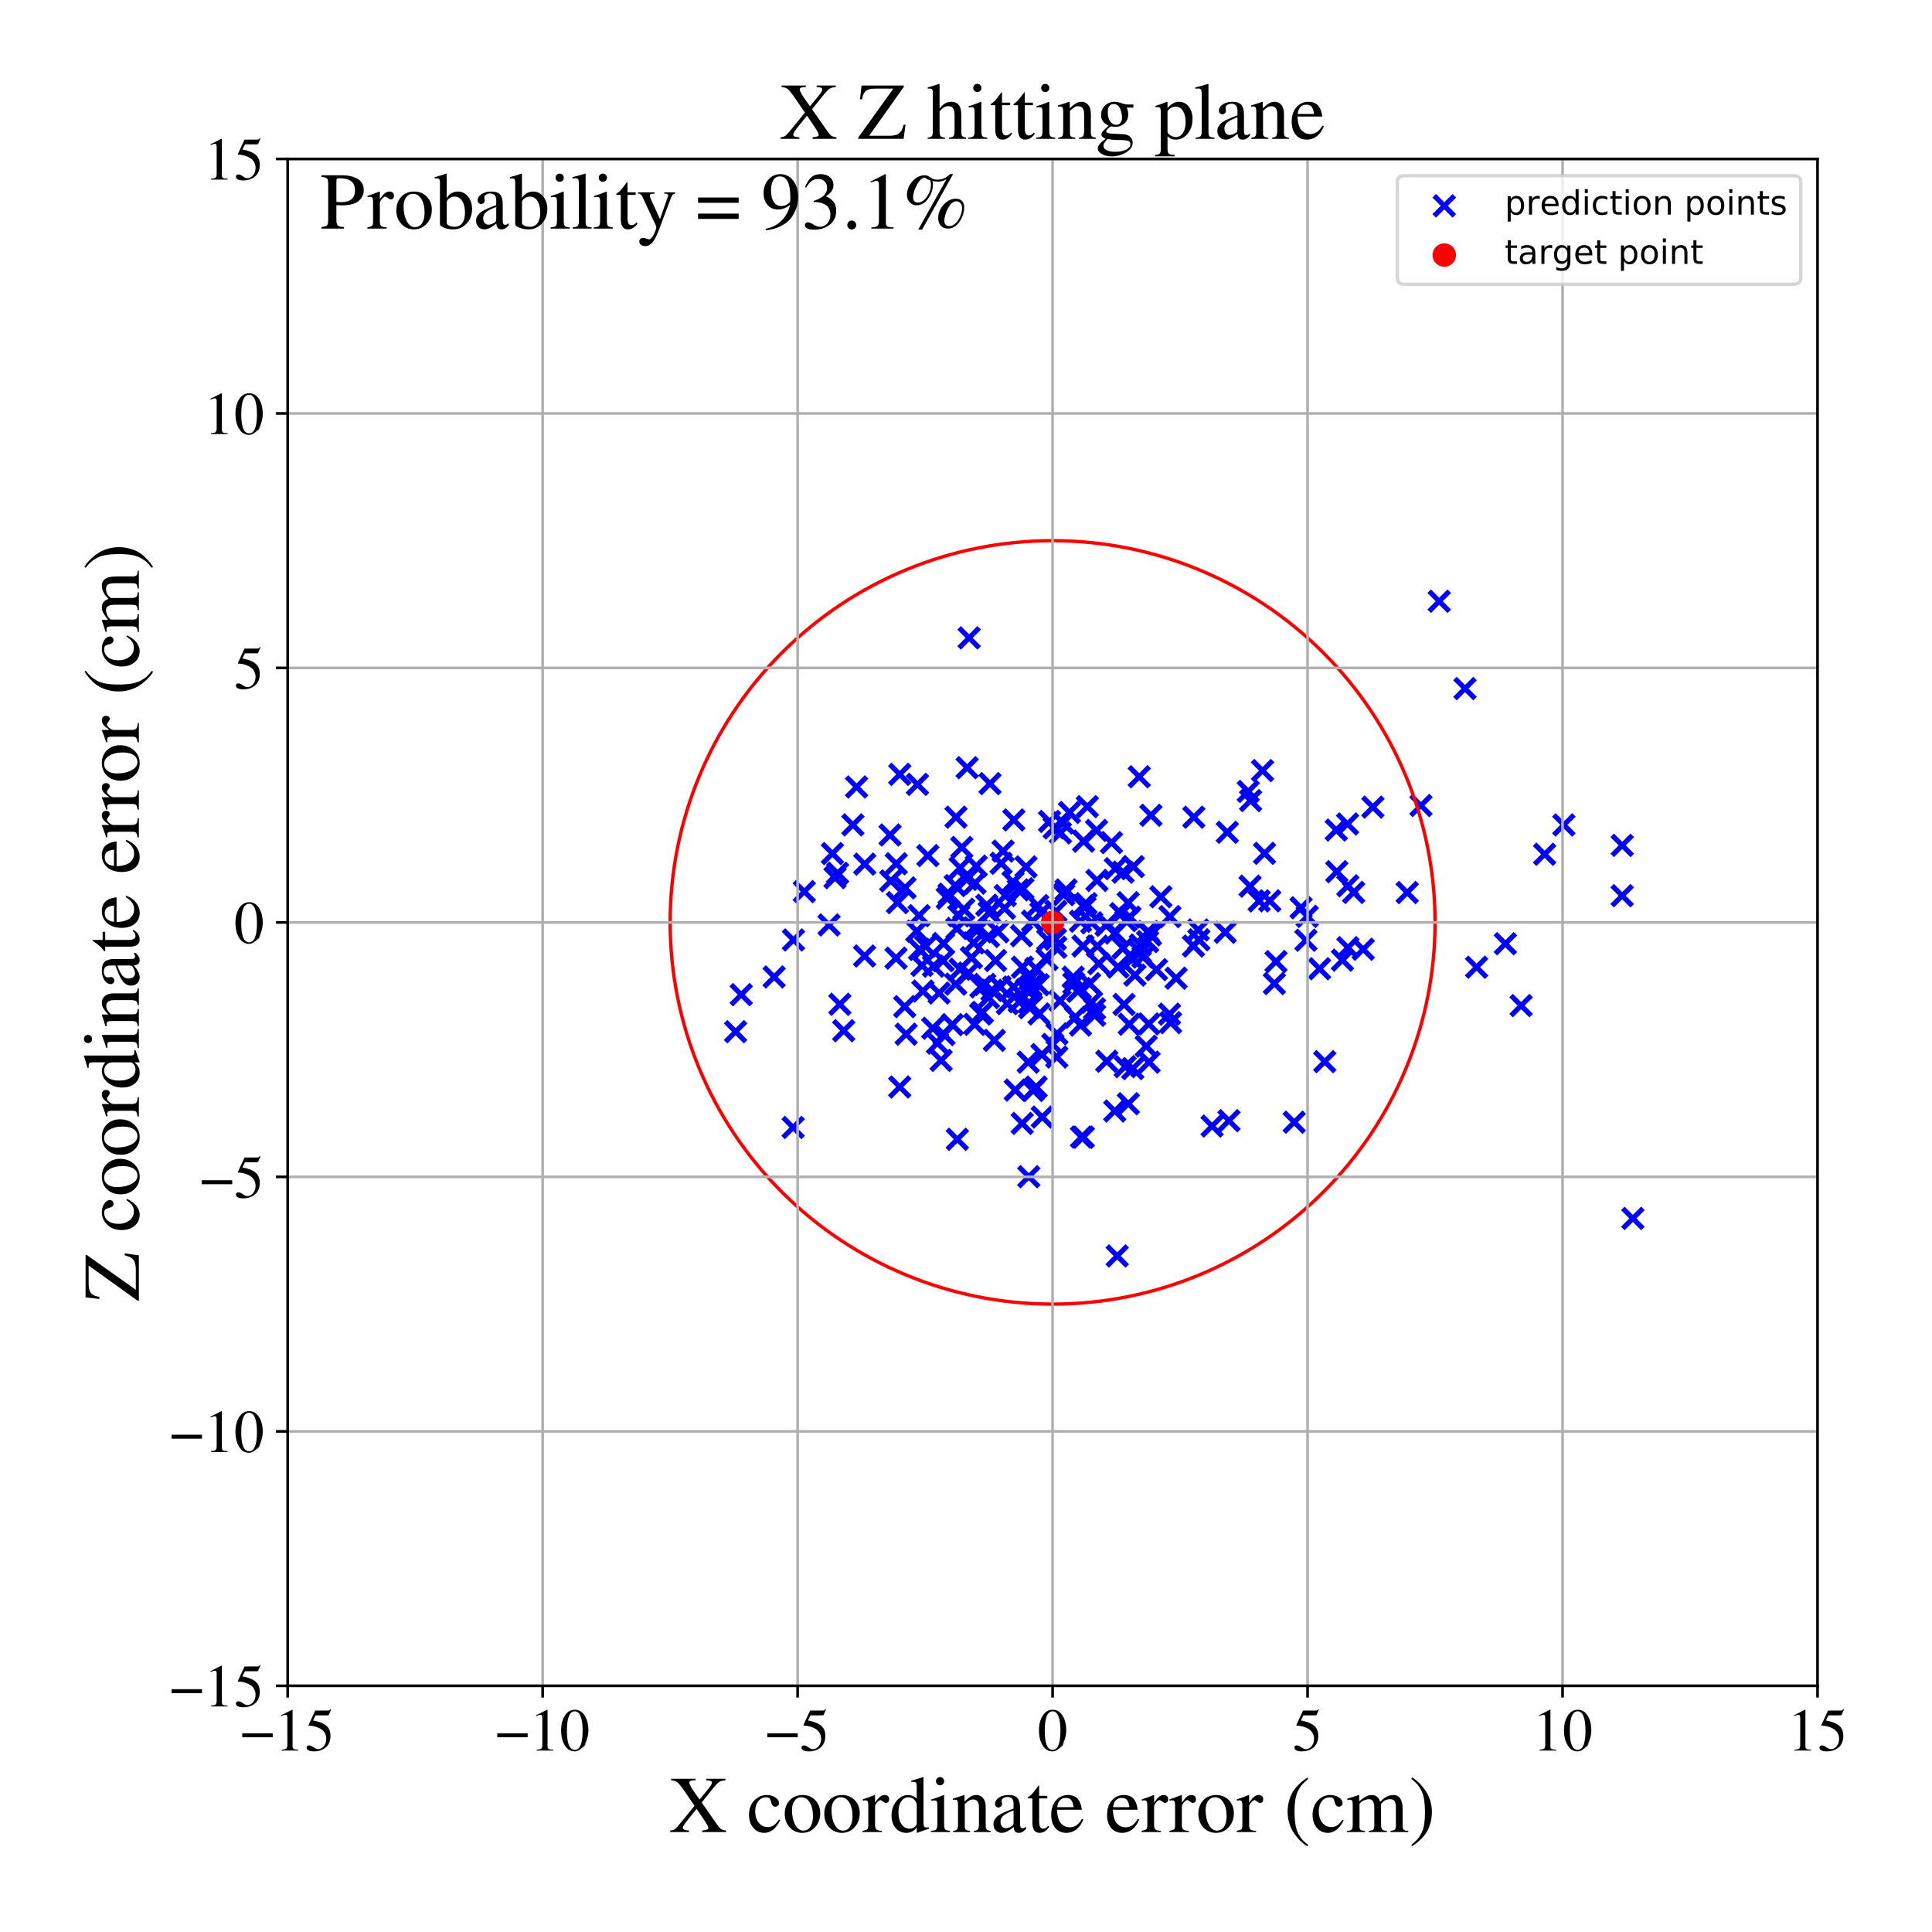 <?xml version="1.0" encoding="utf-8" standalone="no"?>
<!DOCTYPE svg PUBLIC "-//W3C//DTD SVG 1.1//EN"
  "http://www.w3.org/Graphics/SVG/1.1/DTD/svg11.dtd">
<!-- Created with matplotlib (https://matplotlib.org/) -->
<svg height="576pt" version="1.1" viewBox="0 0 576 576" width="576pt" xmlns="http://www.w3.org/2000/svg" xmlns:xlink="http://www.w3.org/1999/xlink">
 <defs>
  <style type="text/css">
*{stroke-linecap:butt;stroke-linejoin:round;}
  </style>
 </defs>
 <g id="figure_1">
  <g id="patch_1">
   <path d="M 0 576 
L 576 576 
L 576 0 
L 0 0 
z
" style="fill:#ffffff;"/>
  </g>
  <g id="axes_1">
   <g id="patch_2">
    <path d="M 85.766 502.609 
L 541.875 502.609 
L 541.875 47.391 
L 85.766 47.391 
z
" style="fill:#ffffff;"/>
   </g>
   <g id="PathCollection_1">
    <defs>
     <path d="M -3 3 
L 3 -3 
M -3 -3 
L 3 3 
" id="m40dcfcb272" style="stroke:#0000ff;stroke-width:1.5;"/>
    </defs>
    <g clip-path="url(#pb1b922c096)">
     <use style="fill:#0000ff;stroke:#0000ff;stroke-width:1.5;" x="282.412" xlink:href="#m40dcfcb272" y="267.79"/>
     <use style="fill:#0000ff;stroke:#0000ff;stroke-width:1.5;" x="440.225" xlink:href="#m40dcfcb272" y="288.359"/>
     <use style="fill:#0000ff;stroke:#0000ff;stroke-width:1.5;" x="309.385" xlink:href="#m40dcfcb272" y="269.977"/>
     <use style="fill:#0000ff;stroke:#0000ff;stroke-width:1.5;" x="321.292" xlink:href="#m40dcfcb272" y="295.531"/>
     <use style="fill:#0000ff;stroke:#0000ff;stroke-width:1.5;" x="327.59" xlink:href="#m40dcfcb272" y="287.295"/>
     <use style="fill:#0000ff;stroke:#0000ff;stroke-width:1.5;" x="280.59" xlink:href="#m40dcfcb272" y="316.146"/>
     <use style="fill:#0000ff;stroke:#0000ff;stroke-width:1.5;" x="339.992" xlink:href="#m40dcfcb272" y="283.935"/>
     <use style="fill:#0000ff;stroke:#0000ff;stroke-width:1.5;" x="308.902" xlink:href="#m40dcfcb272" y="324.097"/>
     <use style="fill:#0000ff;stroke:#0000ff;stroke-width:1.5;" x="299.479" xlink:href="#m40dcfcb272" y="270.79"/>
     <use style="fill:#0000ff;stroke:#0000ff;stroke-width:1.5;" x="409.306" xlink:href="#m40dcfcb272" y="240.634"/>
     <use style="fill:#0000ff;stroke:#0000ff;stroke-width:1.5;" x="376.409" xlink:href="#m40dcfcb272" y="229.745"/>
     <use style="fill:#0000ff;stroke:#0000ff;stroke-width:1.5;" x="403.573" xlink:href="#m40dcfcb272" y="266.057"/>
     <use style="fill:#0000ff;stroke:#0000ff;stroke-width:1.5;" x="316.912" xlink:href="#m40dcfcb272" y="245.349"/>
     <use style="fill:#0000ff;stroke:#0000ff;stroke-width:1.5;" x="337.746" xlink:href="#m40dcfcb272" y="285.786"/>
     <use style="fill:#0000ff;stroke:#0000ff;stroke-width:1.5;" x="320.612" xlink:href="#m40dcfcb272" y="303.251"/>
     <use style="fill:#0000ff;stroke:#0000ff;stroke-width:1.5;" x="401.754" xlink:href="#m40dcfcb272" y="245.649"/>
     <use style="fill:#0000ff;stroke:#0000ff;stroke-width:1.5;" x="316.036" xlink:href="#m40dcfcb272" y="298.37"/>
     <use style="fill:#0000ff;stroke:#0000ff;stroke-width:1.5;" x="302.686" xlink:href="#m40dcfcb272" y="324.987"/>
     <use style="fill:#0000ff;stroke:#0000ff;stroke-width:1.5;" x="265.359" xlink:href="#m40dcfcb272" y="248.942"/>
     <use style="fill:#0000ff;stroke:#0000ff;stroke-width:1.5;" x="973.783" xlink:href="#m40dcfcb272" y="305.479"/>
     <use style="fill:#0000ff;stroke:#0000ff;stroke-width:1.5;" x="406.437" xlink:href="#m40dcfcb272" y="283.011"/>
     <use style="fill:#0000ff;stroke:#0000ff;stroke-width:1.5;" x="269.811" xlink:href="#m40dcfcb272" y="264.711"/>
     <use style="fill:#0000ff;stroke:#0000ff;stroke-width:1.5;" x="310.635" xlink:href="#m40dcfcb272" y="314.409"/>
     <use style="fill:#0000ff;stroke:#0000ff;stroke-width:1.5;" x="314.284" xlink:href="#m40dcfcb272" y="246.837"/>
     <use style="fill:#0000ff;stroke:#0000ff;stroke-width:1.5;" x="339.648" xlink:href="#m40dcfcb272" y="231.586"/>
     <use style="fill:#0000ff;stroke:#0000ff;stroke-width:1.5;" x="290.354" xlink:href="#m40dcfcb272" y="276.613"/>
     <use style="fill:#0000ff;stroke:#0000ff;stroke-width:1.5;" x="372.689" xlink:href="#m40dcfcb272" y="264.206"/>
     <use style="fill:#0000ff;stroke:#0000ff;stroke-width:1.5;" x="288.759" xlink:href="#m40dcfcb272" y="290.101"/>
     <use style="fill:#0000ff;stroke:#0000ff;stroke-width:1.5;" x="326.357" xlink:href="#m40dcfcb272" y="302.702"/>
     <use style="fill:#0000ff;stroke:#0000ff;stroke-width:1.5;" x="372.153" xlink:href="#m40dcfcb272" y="235.967"/>
     <use style="fill:#0000ff;stroke:#0000ff;stroke-width:1.5;" x="334.153" xlink:href="#m40dcfcb272" y="272.395"/>
     <use style="fill:#0000ff;stroke:#0000ff;stroke-width:1.5;" x="423.638" xlink:href="#m40dcfcb272" y="240.151"/>
     <use style="fill:#0000ff;stroke:#0000ff;stroke-width:1.5;" x="276.629" xlink:href="#m40dcfcb272" y="255.08"/>
     <use style="fill:#0000ff;stroke:#0000ff;stroke-width:1.5;" x="219.313" xlink:href="#m40dcfcb272" y="307.592"/>
     <use style="fill:#0000ff;stroke:#0000ff;stroke-width:1.5;" x="334.843" xlink:href="#m40dcfcb272" y="282.627"/>
     <use style="fill:#0000ff;stroke:#0000ff;stroke-width:1.5;" x="281.442" xlink:href="#m40dcfcb272" y="308.447"/>
     <use style="fill:#0000ff;stroke:#0000ff;stroke-width:1.5;" x="483.642" xlink:href="#m40dcfcb272" y="252.04"/>
     <use style="fill:#0000ff;stroke:#0000ff;stroke-width:1.5;" x="307.354" xlink:href="#m40dcfcb272" y="294.004"/>
     <use style="fill:#0000ff;stroke:#0000ff;stroke-width:1.5;" x="317.14" xlink:href="#m40dcfcb272" y="266.727"/>
     <use style="fill:#0000ff;stroke:#0000ff;stroke-width:1.5;" x="322.13" xlink:href="#m40dcfcb272" y="305.614"/>
     <use style="fill:#0000ff;stroke:#0000ff;stroke-width:1.5;" x="249.729" xlink:href="#m40dcfcb272" y="260.334"/>
     <use style="fill:#0000ff;stroke:#0000ff;stroke-width:1.5;" x="254.28" xlink:href="#m40dcfcb272" y="245.926"/>
     <use style="fill:#0000ff;stroke:#0000ff;stroke-width:1.5;" x="279.983" xlink:href="#m40dcfcb272" y="296.053"/>
     <use style="fill:#0000ff;stroke:#0000ff;stroke-width:1.5;" x="322.939" xlink:href="#m40dcfcb272" y="270.041"/>
     <use style="fill:#0000ff;stroke:#0000ff;stroke-width:1.5;" x="250.389" xlink:href="#m40dcfcb272" y="299.416"/>
     <use style="fill:#0000ff;stroke:#0000ff;stroke-width:1.5;" x="302.017" xlink:href="#m40dcfcb272" y="262.95"/>
     <use style="fill:#0000ff;stroke:#0000ff;stroke-width:1.5;" x="286.256" xlink:href="#m40dcfcb272" y="258.725"/>
     <use style="fill:#0000ff;stroke:#0000ff;stroke-width:1.5;" x="466.244" xlink:href="#m40dcfcb272" y="245.943"/>
     <use style="fill:#0000ff;stroke:#0000ff;stroke-width:1.5;" x="282.935" xlink:href="#m40dcfcb272" y="266.578"/>
     <use style="fill:#0000ff;stroke:#0000ff;stroke-width:1.5;" x="239.793" xlink:href="#m40dcfcb272" y="265.814"/>
     <use style="fill:#0000ff;stroke:#0000ff;stroke-width:1.5;" x="281.175" xlink:href="#m40dcfcb272" y="286.415"/>
     <use style="fill:#0000ff;stroke:#0000ff;stroke-width:1.5;" x="295.726" xlink:href="#m40dcfcb272" y="295.262"/>
     <use style="fill:#0000ff;stroke:#0000ff;stroke-width:1.5;" x="285.28" xlink:href="#m40dcfcb272" y="276.817"/>
     <use style="fill:#0000ff;stroke:#0000ff;stroke-width:1.5;" x="330.165" xlink:href="#m40dcfcb272" y="275.47"/>
     <use style="fill:#0000ff;stroke:#0000ff;stroke-width:1.5;" x="248.174" xlink:href="#m40dcfcb272" y="254.474"/>
     <use style="fill:#0000ff;stroke:#0000ff;stroke-width:1.5;" x="290.583" xlink:href="#m40dcfcb272" y="305.399"/>
     <use style="fill:#0000ff;stroke:#0000ff;stroke-width:1.5;" x="325.436" xlink:href="#m40dcfcb272" y="298.811"/>
     <use style="fill:#0000ff;stroke:#0000ff;stroke-width:1.5;" x="306.827" xlink:href="#m40dcfcb272" y="298.961"/>
     <use style="fill:#0000ff;stroke:#0000ff;stroke-width:1.5;" x="325.498" xlink:href="#m40dcfcb272" y="275.123"/>
     <use style="fill:#0000ff;stroke:#0000ff;stroke-width:1.5;" x="326.92" xlink:href="#m40dcfcb272" y="247.585"/>
     <use style="fill:#0000ff;stroke:#0000ff;stroke-width:1.5;" x="385.853" xlink:href="#m40dcfcb272" y="334.568"/>
     <use style="fill:#0000ff;stroke:#0000ff;stroke-width:1.5;" x="296.454" xlink:href="#m40dcfcb272" y="310.167"/>
     <use style="fill:#0000ff;stroke:#0000ff;stroke-width:1.5;" x="307.073" xlink:href="#m40dcfcb272" y="292.017"/>
     <use style="fill:#0000ff;stroke:#0000ff;stroke-width:1.5;" x="574.933" xlink:href="#m40dcfcb272" y="314.621"/>
     <use style="fill:#0000ff;stroke:#0000ff;stroke-width:1.5;" x="336.341" xlink:href="#m40dcfcb272" y="269.132"/>
     <use style="fill:#0000ff;stroke:#0000ff;stroke-width:1.5;" x="580.96" xlink:href="#m40dcfcb272" y="250.974"/>
     <use style="fill:#0000ff;stroke:#0000ff;stroke-width:1.5;" x="331.365" xlink:href="#m40dcfcb272" y="251.213"/>
     <use style="fill:#0000ff;stroke:#0000ff;stroke-width:1.5;" x="341.725" xlink:href="#m40dcfcb272" y="311.912"/>
     <use style="fill:#0000ff;stroke:#0000ff;stroke-width:1.5;" x="286.225" xlink:href="#m40dcfcb272" y="288.965"/>
     <use style="fill:#0000ff;stroke:#0000ff;stroke-width:1.5;" x="329.774" xlink:href="#m40dcfcb272" y="275.845"/>
     <use style="fill:#0000ff;stroke:#0000ff;stroke-width:1.5;" x="322.873" xlink:href="#m40dcfcb272" y="282.049"/>
     <use style="fill:#0000ff;stroke:#0000ff;stroke-width:1.5;" x="377.001" xlink:href="#m40dcfcb272" y="254.404"/>
     <use style="fill:#0000ff;stroke:#0000ff;stroke-width:1.5;" x="269.727" xlink:href="#m40dcfcb272" y="300.112"/>
     <use style="fill:#0000ff;stroke:#0000ff;stroke-width:1.5;" x="236.56" xlink:href="#m40dcfcb272" y="280.242"/>
     <use style="fill:#0000ff;stroke:#0000ff;stroke-width:1.5;" x="273.319" xlink:href="#m40dcfcb272" y="277.614"/>
     <use style="fill:#0000ff;stroke:#0000ff;stroke-width:1.5;" x="340.781" xlink:href="#m40dcfcb272" y="285.351"/>
     <use style="fill:#0000ff;stroke:#0000ff;stroke-width:1.5;" x="348.657" xlink:href="#m40dcfcb272" y="302.36"/>
     <use style="fill:#0000ff;stroke:#0000ff;stroke-width:1.5;" x="286.746" xlink:href="#m40dcfcb272" y="252.647"/>
     <use style="fill:#0000ff;stroke:#0000ff;stroke-width:1.5;" x="333.305" xlink:href="#m40dcfcb272" y="288.314"/>
     <use style="fill:#0000ff;stroke:#0000ff;stroke-width:1.5;" x="274.865" xlink:href="#m40dcfcb272" y="287.826"/>
     <use style="fill:#0000ff;stroke:#0000ff;stroke-width:1.5;" x="289.608" xlink:href="#m40dcfcb272" y="285.516"/>
     <use style="fill:#0000ff;stroke:#0000ff;stroke-width:1.5;" x="322.43" xlink:href="#m40dcfcb272" y="339.005"/>
     <use style="fill:#0000ff;stroke:#0000ff;stroke-width:1.5;" x="236.463" xlink:href="#m40dcfcb272" y="336.135"/>
     <use style="fill:#0000ff;stroke:#0000ff;stroke-width:1.5;" x="288.934" xlink:href="#m40dcfcb272" y="190.172"/>
     <use style="fill:#0000ff;stroke:#0000ff;stroke-width:1.5;" x="357.231" xlink:href="#m40dcfcb272" y="277.262"/>
     <use style="fill:#0000ff;stroke:#0000ff;stroke-width:1.5;" x="342.502" xlink:href="#m40dcfcb272" y="305.271"/>
     <use style="fill:#0000ff;stroke:#0000ff;stroke-width:1.5;" x="284.782" xlink:href="#m40dcfcb272" y="264.018"/>
     <use style="fill:#0000ff;stroke:#0000ff;stroke-width:1.5;" x="310.335" xlink:href="#m40dcfcb272" y="272.194"/>
     <use style="fill:#0000ff;stroke:#0000ff;stroke-width:1.5;" x="366.406" xlink:href="#m40dcfcb272" y="334.111"/>
     <use style="fill:#0000ff;stroke:#0000ff;stroke-width:1.5;" x="323.471" xlink:href="#m40dcfcb272" y="270.521"/>
     <use style="fill:#0000ff;stroke:#0000ff;stroke-width:1.5;" x="332.346" xlink:href="#m40dcfcb272" y="331.236"/>
     <use style="fill:#0000ff;stroke:#0000ff;stroke-width:1.5;" x="323.056" xlink:href="#m40dcfcb272" y="250.783"/>
     <use style="fill:#0000ff;stroke:#0000ff;stroke-width:1.5;" x="389.724" xlink:href="#m40dcfcb272" y="273.197"/>
     <use style="fill:#0000ff;stroke:#0000ff;stroke-width:1.5;" x="327.153" xlink:href="#m40dcfcb272" y="282.08"/>
     <use style="fill:#0000ff;stroke:#0000ff;stroke-width:1.5;" x="292.866" xlink:href="#m40dcfcb272" y="301.81"/>
     <use style="fill:#0000ff;stroke:#0000ff;stroke-width:1.5;" x="486.818" xlink:href="#m40dcfcb272" y="363.258"/>
     <use style="fill:#0000ff;stroke:#0000ff;stroke-width:1.5;" x="322.978" xlink:href="#m40dcfcb272" y="339.033"/>
     <use style="fill:#0000ff;stroke:#0000ff;stroke-width:1.5;" x="357.428" xlink:href="#m40dcfcb272" y="280.186"/>
     <use style="fill:#0000ff;stroke:#0000ff;stroke-width:1.5;" x="230.798" xlink:href="#m40dcfcb272" y="291.262"/>
     <use style="fill:#0000ff;stroke:#0000ff;stroke-width:1.5;" x="327.041" xlink:href="#m40dcfcb272" y="262.488"/>
     <use style="fill:#0000ff;stroke:#0000ff;stroke-width:1.5;" x="319.955" xlink:href="#m40dcfcb272" y="291.337"/>
     <use style="fill:#0000ff;stroke:#0000ff;stroke-width:1.5;" x="317.826" xlink:href="#m40dcfcb272" y="265.318"/>
     <use style="fill:#0000ff;stroke:#0000ff;stroke-width:1.5;" x="306.056" xlink:href="#m40dcfcb272" y="294.982"/>
     <use style="fill:#0000ff;stroke:#0000ff;stroke-width:1.5;" x="483.63" xlink:href="#m40dcfcb272" y="267.044"/>
     <use style="fill:#0000ff;stroke:#0000ff;stroke-width:1.5;" x="322.12" xlink:href="#m40dcfcb272" y="274.666"/>
     <use style="fill:#0000ff;stroke:#0000ff;stroke-width:1.5;" x="292.368" xlink:href="#m40dcfcb272" y="302.319"/>
     <use style="fill:#0000ff;stroke:#0000ff;stroke-width:1.5;" x="257.758" xlink:href="#m40dcfcb272" y="285.017"/>
     <use style="fill:#0000ff;stroke:#0000ff;stroke-width:1.5;" x="333.076" xlink:href="#m40dcfcb272" y="374.449"/>
     <use style="fill:#0000ff;stroke:#0000ff;stroke-width:1.5;" x="295.156" xlink:href="#m40dcfcb272" y="233.627"/>
     <use style="fill:#0000ff;stroke:#0000ff;stroke-width:1.5;" x="641.892" xlink:href="#m40dcfcb272" y="338.799"/>
     <use style="fill:#0000ff;stroke:#0000ff;stroke-width:1.5;" x="342.58" xlink:href="#m40dcfcb272" y="316.666"/>
     <use style="fill:#0000ff;stroke:#0000ff;stroke-width:1.5;" x="285.416" xlink:href="#m40dcfcb272" y="339.667"/>
     <use style="fill:#0000ff;stroke:#0000ff;stroke-width:1.5;" x="312.376" xlink:href="#m40dcfcb272" y="280.269"/>
     <use style="fill:#0000ff;stroke:#0000ff;stroke-width:1.5;" x="290.689" xlink:href="#m40dcfcb272" y="263.297"/>
     <use style="fill:#0000ff;stroke:#0000ff;stroke-width:1.5;" x="400.226" xlink:href="#m40dcfcb272" y="286.249"/>
     <use style="fill:#0000ff;stroke:#0000ff;stroke-width:1.5;" x="304.957" xlink:href="#m40dcfcb272" y="264.949"/>
     <use style="fill:#0000ff;stroke:#0000ff;stroke-width:1.5;" x="306.962" xlink:href="#m40dcfcb272" y="300.416"/>
     <use style="fill:#0000ff;stroke:#0000ff;stroke-width:1.5;" x="389.336" xlink:href="#m40dcfcb272" y="280.32"/>
     <use style="fill:#0000ff;stroke:#0000ff;stroke-width:1.5;" x="387.905" xlink:href="#m40dcfcb272" y="270.64"/>
     <use style="fill:#0000ff;stroke:#0000ff;stroke-width:1.5;" x="312.147" xlink:href="#m40dcfcb272" y="286.053"/>
     <use style="fill:#0000ff;stroke:#0000ff;stroke-width:1.5;" x="312.907" xlink:href="#m40dcfcb272" y="244.903"/>
     <use style="fill:#0000ff;stroke:#0000ff;stroke-width:1.5;" x="342.319" xlink:href="#m40dcfcb272" y="277.732"/>
     <use style="fill:#0000ff;stroke:#0000ff;stroke-width:1.5;" x="401.844" xlink:href="#m40dcfcb272" y="264.08"/>
     <use style="fill:#0000ff;stroke:#0000ff;stroke-width:1.5;" x="270.152" xlink:href="#m40dcfcb272" y="308.327"/>
     <use style="fill:#0000ff;stroke:#0000ff;stroke-width:1.5;" x="304.825" xlink:href="#m40dcfcb272" y="288.353"/>
     <use style="fill:#0000ff;stroke:#0000ff;stroke-width:1.5;" x="324.841" xlink:href="#m40dcfcb272" y="293.257"/>
     <use style="fill:#0000ff;stroke:#0000ff;stroke-width:1.5;" x="275.15" xlink:href="#m40dcfcb272" y="295.482"/>
     <use style="fill:#0000ff;stroke:#0000ff;stroke-width:1.5;" x="308.8" xlink:href="#m40dcfcb272" y="288.747"/>
     <use style="fill:#0000ff;stroke:#0000ff;stroke-width:1.5;" x="453.501" xlink:href="#m40dcfcb272" y="299.807"/>
     <use style="fill:#0000ff;stroke:#0000ff;stroke-width:1.5;" x="299.056" xlink:href="#m40dcfcb272" y="253.74"/>
     <use style="fill:#0000ff;stroke:#0000ff;stroke-width:1.5;" x="336.858" xlink:href="#m40dcfcb272" y="273.448"/>
     <use style="fill:#0000ff;stroke:#0000ff;stroke-width:1.5;" x="348.785" xlink:href="#m40dcfcb272" y="273.268"/>
     <use style="fill:#0000ff;stroke:#0000ff;stroke-width:1.5;" x="296.814" xlink:href="#m40dcfcb272" y="286.37"/>
     <use style="fill:#0000ff;stroke:#0000ff;stroke-width:1.5;" x="323.786" xlink:href="#m40dcfcb272" y="269.421"/>
     <use style="fill:#0000ff;stroke:#0000ff;stroke-width:1.5;" x="294.678" xlink:href="#m40dcfcb272" y="297.435"/>
     <use style="fill:#0000ff;stroke:#0000ff;stroke-width:1.5;" x="342.988" xlink:href="#m40dcfcb272" y="278.717"/>
     <use style="fill:#0000ff;stroke:#0000ff;stroke-width:1.5;" x="265.563" xlink:href="#m40dcfcb272" y="262.624"/>
     <use style="fill:#0000ff;stroke:#0000ff;stroke-width:1.5;" x="314.816" xlink:href="#m40dcfcb272" y="271.713"/>
     <use style="fill:#0000ff;stroke:#0000ff;stroke-width:1.5;" x="350.641" xlink:href="#m40dcfcb272" y="291.637"/>
     <use style="fill:#0000ff;stroke:#0000ff;stroke-width:1.5;" x="326.32" xlink:href="#m40dcfcb272" y="300.756"/>
     <use style="fill:#0000ff;stroke:#0000ff;stroke-width:1.5;" x="365.91" xlink:href="#m40dcfcb272" y="248.137"/>
     <use style="fill:#0000ff;stroke:#0000ff;stroke-width:1.5;" x="448.803" xlink:href="#m40dcfcb272" y="281.357"/>
     <use style="fill:#0000ff;stroke:#0000ff;stroke-width:1.5;" x="342.148" xlink:href="#m40dcfcb272" y="280.723"/>
     <use style="fill:#0000ff;stroke:#0000ff;stroke-width:1.5;" x="315.076" xlink:href="#m40dcfcb272" y="315.132"/>
     <use style="fill:#0000ff;stroke:#0000ff;stroke-width:1.5;" x="594.995" xlink:href="#m40dcfcb272" y="267.886"/>
     <use style="fill:#0000ff;stroke:#0000ff;stroke-width:1.5;" x="324.179" xlink:href="#m40dcfcb272" y="240.48"/>
     <use style="fill:#0000ff;stroke:#0000ff;stroke-width:1.5;" x="380.424" xlink:href="#m40dcfcb272" y="286.688"/>
     <use style="fill:#0000ff;stroke:#0000ff;stroke-width:1.5;" x="267.206" xlink:href="#m40dcfcb272" y="257.509"/>
     <use style="fill:#0000ff;stroke:#0000ff;stroke-width:1.5;" x="279.493" xlink:href="#m40dcfcb272" y="311.007"/>
     <use style="fill:#0000ff;stroke:#0000ff;stroke-width:1.5;" x="298.165" xlink:href="#m40dcfcb272" y="294.206"/>
     <use style="fill:#0000ff;stroke:#0000ff;stroke-width:1.5;" x="298.474" xlink:href="#m40dcfcb272" y="257.38"/>
     <use style="fill:#0000ff;stroke:#0000ff;stroke-width:1.5;" x="309.556" xlink:href="#m40dcfcb272" y="293.602"/>
     <use style="fill:#0000ff;stroke:#0000ff;stroke-width:1.5;" x="283.918" xlink:href="#m40dcfcb272" y="305.479"/>
     <use style="fill:#0000ff;stroke:#0000ff;stroke-width:1.5;" x="306.718" xlink:href="#m40dcfcb272" y="350.814"/>
     <use style="fill:#0000ff;stroke:#0000ff;stroke-width:1.5;" x="288.2" xlink:href="#m40dcfcb272" y="262.173"/>
     <use style="fill:#0000ff;stroke:#0000ff;stroke-width:1.5;" x="460.514" xlink:href="#m40dcfcb272" y="254.685"/>
     <use style="fill:#0000ff;stroke:#0000ff;stroke-width:1.5;" x="332.535" xlink:href="#m40dcfcb272" y="278.177"/>
     <use style="fill:#0000ff;stroke:#0000ff;stroke-width:1.5;" x="375.392" xlink:href="#m40dcfcb272" y="268.593"/>
     <use style="fill:#0000ff;stroke:#0000ff;stroke-width:1.5;" x="291.048" xlink:href="#m40dcfcb272" y="258.226"/>
     <use style="fill:#0000ff;stroke:#0000ff;stroke-width:1.5;" x="291.388" xlink:href="#m40dcfcb272" y="277.308"/>
     <use style="fill:#0000ff;stroke:#0000ff;stroke-width:1.5;" x="294.191" xlink:href="#m40dcfcb272" y="269.869"/>
     <use style="fill:#0000ff;stroke:#0000ff;stroke-width:1.5;" x="307.848" xlink:href="#m40dcfcb272" y="274.643"/>
     <use style="fill:#0000ff;stroke:#0000ff;stroke-width:1.5;" x="294.958" xlink:href="#m40dcfcb272" y="271.972"/>
     <use style="fill:#0000ff;stroke:#0000ff;stroke-width:1.5;" x="274.006" xlink:href="#m40dcfcb272" y="272.991"/>
     <use style="fill:#0000ff;stroke:#0000ff;stroke-width:1.5;" x="344.8" xlink:href="#m40dcfcb272" y="289.091"/>
     <use style="fill:#0000ff;stroke:#0000ff;stroke-width:1.5;" x="329.969" xlink:href="#m40dcfcb272" y="316.39"/>
     <use style="fill:#0000ff;stroke:#0000ff;stroke-width:1.5;" x="322.094" xlink:href="#m40dcfcb272" y="294.721"/>
     <use style="fill:#0000ff;stroke:#0000ff;stroke-width:1.5;" x="316.157" xlink:href="#m40dcfcb272" y="248.317"/>
     <use style="fill:#0000ff;stroke:#0000ff;stroke-width:1.5;" x="220.999" xlink:href="#m40dcfcb272" y="296.542"/>
     <use style="fill:#0000ff;stroke:#0000ff;stroke-width:1.5;" x="299.701" xlink:href="#m40dcfcb272" y="267.008"/>
     <use style="fill:#0000ff;stroke:#0000ff;stroke-width:1.5;" x="315.119" xlink:href="#m40dcfcb272" y="308.211"/>
     <use style="fill:#0000ff;stroke:#0000ff;stroke-width:1.5;" x="300.32" xlink:href="#m40dcfcb272" y="299.22"/>
     <use style="fill:#0000ff;stroke:#0000ff;stroke-width:1.5;" x="278.304" xlink:href="#m40dcfcb272" y="288.065"/>
     <use style="fill:#0000ff;stroke:#0000ff;stroke-width:1.5;" x="267.139" xlink:href="#m40dcfcb272" y="285.662"/>
     <use style="fill:#0000ff;stroke:#0000ff;stroke-width:1.5;" x="318.849" xlink:href="#m40dcfcb272" y="242.223"/>
     <use style="fill:#0000ff;stroke:#0000ff;stroke-width:1.5;" x="393.411" xlink:href="#m40dcfcb272" y="288.814"/>
     <use style="fill:#0000ff;stroke:#0000ff;stroke-width:1.5;" x="274.126" xlink:href="#m40dcfcb272" y="283.067"/>
     <use style="fill:#0000ff;stroke:#0000ff;stroke-width:1.5;" x="599.91" xlink:href="#m40dcfcb272" y="211.749"/>
     <use style="fill:#0000ff;stroke:#0000ff;stroke-width:1.5;" x="257.808" xlink:href="#m40dcfcb272" y="257.626"/>
     <use style="fill:#0000ff;stroke:#0000ff;stroke-width:1.5;" x="355.823" xlink:href="#m40dcfcb272" y="282.049"/>
     <use style="fill:#0000ff;stroke:#0000ff;stroke-width:1.5;" x="281.295" xlink:href="#m40dcfcb272" y="281.291"/>
     <use style="fill:#0000ff;stroke:#0000ff;stroke-width:1.5;" x="303.876" xlink:href="#m40dcfcb272" y="298.67"/>
     <use style="fill:#0000ff;stroke:#0000ff;stroke-width:1.5;" x="248.948" xlink:href="#m40dcfcb272" y="261.658"/>
     <use style="fill:#0000ff;stroke:#0000ff;stroke-width:1.5;" x="398.547" xlink:href="#m40dcfcb272" y="259.884"/>
     <use style="fill:#0000ff;stroke:#0000ff;stroke-width:1.5;" x="336.652" xlink:href="#m40dcfcb272" y="305.362"/>
     <use style="fill:#0000ff;stroke:#0000ff;stroke-width:1.5;" x="372.847" xlink:href="#m40dcfcb272" y="238.678"/>
     <use style="fill:#0000ff;stroke:#0000ff;stroke-width:1.5;" x="309.786" xlink:href="#m40dcfcb272" y="302.287"/>
     <use style="fill:#0000ff;stroke:#0000ff;stroke-width:1.5;" x="338.365" xlink:href="#m40dcfcb272" y="290.729"/>
     <use style="fill:#0000ff;stroke:#0000ff;stroke-width:1.5;" x="314.779" xlink:href="#m40dcfcb272" y="282.425"/>
     <use style="fill:#0000ff;stroke:#0000ff;stroke-width:1.5;" x="295.012" xlink:href="#m40dcfcb272" y="272.165"/>
     <use style="fill:#0000ff;stroke:#0000ff;stroke-width:1.5;" x="313.872" xlink:href="#m40dcfcb272" y="311.374"/>
     <use style="fill:#0000ff;stroke:#0000ff;stroke-width:1.5;" x="287.325" xlink:href="#m40dcfcb272" y="271.07"/>
     <use style="fill:#0000ff;stroke:#0000ff;stroke-width:1.5;" x="398.39" xlink:href="#m40dcfcb272" y="247.462"/>
     <use style="fill:#0000ff;stroke:#0000ff;stroke-width:1.5;" x="337.879" xlink:href="#m40dcfcb272" y="258.36"/>
     <use style="fill:#0000ff;stroke:#0000ff;stroke-width:1.5;" x="310.739" xlink:href="#m40dcfcb272" y="333.031"/>
     <use style="fill:#0000ff;stroke:#0000ff;stroke-width:1.5;" x="305.891" xlink:href="#m40dcfcb272" y="258.443"/>
     <use style="fill:#0000ff;stroke:#0000ff;stroke-width:1.5;" x="335.111" xlink:href="#m40dcfcb272" y="299.459"/>
     <use style="fill:#0000ff;stroke:#0000ff;stroke-width:1.5;" x="304.756" xlink:href="#m40dcfcb272" y="334.926"/>
     <use style="fill:#0000ff;stroke:#0000ff;stroke-width:1.5;" x="255.376" xlink:href="#m40dcfcb272" y="234.623"/>
     <use style="fill:#0000ff;stroke:#0000ff;stroke-width:1.5;" x="394.956" xlink:href="#m40dcfcb272" y="316.514"/>
     <use style="fill:#0000ff;stroke:#0000ff;stroke-width:1.5;" x="303.566" xlink:href="#m40dcfcb272" y="265.299"/>
     <use style="fill:#0000ff;stroke:#0000ff;stroke-width:1.5;" x="320.156" xlink:href="#m40dcfcb272" y="293.202"/>
     <use style="fill:#0000ff;stroke:#0000ff;stroke-width:1.5;" x="275.955" xlink:href="#m40dcfcb272" y="282.122"/>
     <use style="fill:#0000ff;stroke:#0000ff;stroke-width:1.5;" x="292.436" xlink:href="#m40dcfcb272" y="294.214"/>
     <use style="fill:#0000ff;stroke:#0000ff;stroke-width:1.5;" x="288.339" xlink:href="#m40dcfcb272" y="228.877"/>
     <use style="fill:#0000ff;stroke:#0000ff;stroke-width:1.5;" x="268.244" xlink:href="#m40dcfcb272" y="324.064"/>
     <use style="fill:#0000ff;stroke:#0000ff;stroke-width:1.5;" x="284.928" xlink:href="#m40dcfcb272" y="293.399"/>
     <use style="fill:#0000ff;stroke:#0000ff;stroke-width:1.5;" x="336.396" xlink:href="#m40dcfcb272" y="329.059"/>
     <use style="fill:#0000ff;stroke:#0000ff;stroke-width:1.5;" x="348.994" xlink:href="#m40dcfcb272" y="304.871"/>
     <use style="fill:#0000ff;stroke:#0000ff;stroke-width:1.5;" x="334.825" xlink:href="#m40dcfcb272" y="260.027"/>
     <use style="fill:#0000ff;stroke:#0000ff;stroke-width:1.5;" x="379.941" xlink:href="#m40dcfcb272" y="293.237"/>
     <use style="fill:#0000ff;stroke:#0000ff;stroke-width:1.5;" x="339.982" xlink:href="#m40dcfcb272" y="281.737"/>
     <use style="fill:#0000ff;stroke:#0000ff;stroke-width:1.5;" x="294.689" xlink:href="#m40dcfcb272" y="279.197"/>
     <use style="fill:#0000ff;stroke:#0000ff;stroke-width:1.5;" x="355.927" xlink:href="#m40dcfcb272" y="243.633"/>
     <use style="fill:#0000ff;stroke:#0000ff;stroke-width:1.5;" x="332.516" xlink:href="#m40dcfcb272" y="258.979"/>
     <use style="fill:#0000ff;stroke:#0000ff;stroke-width:1.5;" x="429.086" xlink:href="#m40dcfcb272" y="179.257"/>
     <use style="fill:#0000ff;stroke:#0000ff;stroke-width:1.5;" x="268.249" xlink:href="#m40dcfcb272" y="230.863"/>
     <use style="fill:#0000ff;stroke:#0000ff;stroke-width:1.5;" x="401.864" xlink:href="#m40dcfcb272" y="282.535"/>
     <use style="fill:#0000ff;stroke:#0000ff;stroke-width:1.5;" x="419.539" xlink:href="#m40dcfcb272" y="266.102"/>
     <use style="fill:#0000ff;stroke:#0000ff;stroke-width:1.5;" x="308.012" xlink:href="#m40dcfcb272" y="325.104"/>
     <use style="fill:#0000ff;stroke:#0000ff;stroke-width:1.5;" x="290.259" xlink:href="#m40dcfcb272" y="281.115"/>
     <use style="fill:#0000ff;stroke:#0000ff;stroke-width:1.5;" x="378.554" xlink:href="#m40dcfcb272" y="268.567"/>
     <use style="fill:#0000ff;stroke:#0000ff;stroke-width:1.5;" x="314.649" xlink:href="#m40dcfcb272" y="280.03"/>
     <use style="fill:#0000ff;stroke:#0000ff;stroke-width:1.5;" x="285.855" xlink:href="#m40dcfcb272" y="273.045"/>
     <use style="fill:#0000ff;stroke:#0000ff;stroke-width:1.5;" x="306.546" xlink:href="#m40dcfcb272" y="316.673"/>
     <use style="fill:#0000ff;stroke:#0000ff;stroke-width:1.5;" x="343.141" xlink:href="#m40dcfcb272" y="243.067"/>
     <use style="fill:#0000ff;stroke:#0000ff;stroke-width:1.5;" x="278.071" xlink:href="#m40dcfcb272" y="306.556"/>
     <use style="fill:#0000ff;stroke:#0000ff;stroke-width:1.5;" x="302.186" xlink:href="#m40dcfcb272" y="294.273"/>
     <use style="fill:#0000ff;stroke:#0000ff;stroke-width:1.5;" x="293.587" xlink:href="#m40dcfcb272" y="293.483"/>
     <use style="fill:#0000ff;stroke:#0000ff;stroke-width:1.5;" x="337.727" xlink:href="#m40dcfcb272" y="318.588"/>
     <use style="fill:#0000ff;stroke:#0000ff;stroke-width:1.5;" x="335.459" xlink:href="#m40dcfcb272" y="318.01"/>
     <use style="fill:#0000ff;stroke:#0000ff;stroke-width:1.5;" x="273.526" xlink:href="#m40dcfcb272" y="233.848"/>
     <use style="fill:#0000ff;stroke:#0000ff;stroke-width:1.5;" x="365.278" xlink:href="#m40dcfcb272" y="277.946"/>
     <use style="fill:#0000ff;stroke:#0000ff;stroke-width:1.5;" x="267.56" xlink:href="#m40dcfcb272" y="269.104"/>
     <use style="fill:#0000ff;stroke:#0000ff;stroke-width:1.5;" x="307.548" xlink:href="#m40dcfcb272" y="294.882"/>
     <use style="fill:#0000ff;stroke:#0000ff;stroke-width:1.5;" x="302.267" xlink:href="#m40dcfcb272" y="244.453"/>
     <use style="fill:#0000ff;stroke:#0000ff;stroke-width:1.5;" x="304.559" xlink:href="#m40dcfcb272" y="278.975"/>
     <use style="fill:#0000ff;stroke:#0000ff;stroke-width:1.5;" x="361.363" xlink:href="#m40dcfcb272" y="335.717"/>
     <use style="fill:#0000ff;stroke:#0000ff;stroke-width:1.5;" x="285.018" xlink:href="#m40dcfcb272" y="243.627"/>
     <use style="fill:#0000ff;stroke:#0000ff;stroke-width:1.5;" x="251.543" xlink:href="#m40dcfcb272" y="307.293"/>
     <use style="fill:#0000ff;stroke:#0000ff;stroke-width:1.5;" x="335.68" xlink:href="#m40dcfcb272" y="274.467"/>
     <use style="fill:#0000ff;stroke:#0000ff;stroke-width:1.5;" x="297.51" xlink:href="#m40dcfcb272" y="277.795"/>
     <use style="fill:#0000ff;stroke:#0000ff;stroke-width:1.5;" x="346.099" xlink:href="#m40dcfcb272" y="267.355"/>
     <use style="fill:#0000ff;stroke:#0000ff;stroke-width:1.5;" x="247.172" xlink:href="#m40dcfcb272" y="275.759"/>
     <use style="fill:#0000ff;stroke:#0000ff;stroke-width:1.5;" x="436.766" xlink:href="#m40dcfcb272" y="205.288"/>
     <use style="fill:#0000ff;stroke:#0000ff;stroke-width:1.5;" x="942.195" xlink:href="#m40dcfcb272" y="186.461"/>
    </g>
   </g>
   <g id="PathCollection_2">
    <defs>
     <path d="M 0 3 
C 0.796 3 1.559 2.684 2.121 2.121 
C 2.684 1.559 3 0.796 3 0 
C 3 -0.796 2.684 -1.559 2.121 -2.121 
C 1.559 -2.684 0.796 -3 0 -3 
C -0.796 -3 -1.559 -2.684 -2.121 -2.121 
C -2.684 -1.559 -3 -0.796 -3 0 
C -3 0.796 -2.684 1.559 -2.121 2.121 
C -1.559 2.684 -0.796 3 0 3 
z
" id="m1ce8d87008" style="stroke:#ff0000;"/>
    </defs>
    <g clip-path="url(#pb1b922c096)">
     <use style="fill:#ff0000;stroke:#ff0000;" x="313.82" xlink:href="#m1ce8d87008" y="275"/>
    </g>
   </g>
   <g id="patch_3">
    <path clip-path="url(#pb1b922c096)" d="M 313.82 388.805 
C 344.061 388.805 373.067 376.814 394.45 355.472 
C 415.833 334.131 427.848 305.181 427.848 275 
C 427.848 244.819 415.833 215.869 394.45 194.528 
C 373.067 173.186 344.061 161.195 313.82 161.195 
C 283.58 161.195 254.574 173.186 233.191 194.528 
C 211.808 215.869 199.793 244.819 199.793 275 
C 199.793 305.181 211.808 334.131 233.191 355.472 
C 254.574 376.814 283.58 388.805 313.82 388.805 
z
" style="fill:none;stroke:#ff0000;stroke-linejoin:miter;"/>
   </g>
   <g id="matplotlib.axis_1">
    <g id="xtick_1">
     <g id="line2d_1">
      <path clip-path="url(#pb1b922c096)" d="M 85.766 502.609 
L 85.766 47.391 
" style="fill:none;stroke:#b0b0b0;stroke-linecap:square;stroke-width:0.8;"/>
     </g>
     <g id="line2d_2">
      <defs>
       <path d="M 0 0 
L 0 3.5 
" id="m979a2c8f34" style="stroke:#000000;stroke-width:0.8;"/>
      </defs>
      <g>
       <use style="stroke:#000000;stroke-width:0.8;" x="85.766" xlink:href="#m979a2c8f34" y="502.609"/>
      </g>
     </g>
     <g id="text_1">
      <!-- −15 -->
      <defs>
       <path d="M 3 22 
L 3 28.594 
L 53.406 28.594 
L 53.406 22 
z
" id="FreeSerif-8722"/>
       <path d="M 18.297 59.297 
Q 16.5 59.297 11.094 57.094 
L 11.094 58.5 
L 29.094 67.594 
L 29.906 67.406 
L 29.906 7.406 
Q 29.906 3.797 31.703 2.688 
Q 33.5 1.594 39.406 1.5 
L 39.406 0 
L 11.797 0 
L 11.797 1.5 
Q 17.406 1.703 19.344 3.141 
Q 21.297 4.594 21.297 9.297 
L 21.297 54.594 
Q 21.297 59.297 18.297 59.297 
z
" id="FreeSerif-49"/>
       <path d="M 35.703 19.406 
Q 35.703 24.703 33.344 28.797 
Q 31 32.906 27.641 35.156 
Q 24.297 37.406 20.141 38.844 
Q 16 40.297 12.953 40.75 
Q 9.906 41.203 7.594 41.203 
Q 6.406 41.203 6.406 42 
Q 6.406 42.297 6.5 42.5 
L 17.406 66.203 
L 38.297 66.203 
Q 39.906 66.203 40.844 66.703 
Q 41.797 67.203 42.906 68.797 
L 43.797 68.094 
L 40 59.203 
Q 39.594 58.297 37.703 58.297 
L 18.094 58.297 
L 13.906 49.797 
Q 28.5 47.203 35.594 41.344 
Q 42.703 35.5 42.703 24.203 
Q 42.703 18.297 40.844 13.688 
Q 39 9.094 36.141 6.297 
Q 33.297 3.5 29.547 1.703 
Q 25.797 -0.094 22.344 -0.75 
Q 18.906 -1.406 15.406 -1.406 
Q 9.797 -1.406 6.5 0.25 
Q 3.203 1.906 3.203 4.797 
Q 3.203 8.5 7.5 8.5 
Q 10.297 8.5 14.75 5.391 
Q 19.203 2.297 21.797 2.297 
Q 27.703 2.297 31.703 7.25 
Q 35.703 12.203 35.703 19.406 
z
" id="FreeSerif-53"/>
      </defs>
      <g transform="translate(71.689 521.903)scale(0.18 -0.18)">
       <use xlink:href="#FreeSerif-8722"/>
       <use x="56.4" xlink:href="#FreeSerif-49"/>
       <use x="106.4" xlink:href="#FreeSerif-53"/>
      </g>
     </g>
    </g>
    <g id="xtick_2">
     <g id="line2d_3">
      <path clip-path="url(#pb1b922c096)" d="M 161.784 502.609 
L 161.784 47.391 
" style="fill:none;stroke:#b0b0b0;stroke-linecap:square;stroke-width:0.8;"/>
     </g>
     <g id="line2d_4">
      <g>
       <use style="stroke:#000000;stroke-width:0.8;" x="161.784" xlink:href="#m979a2c8f34" y="502.609"/>
      </g>
     </g>
     <g id="text_2">
      <!-- −10 -->
      <defs>
       <path d="M 47.594 17.797 
Q 35.203 -1.406 25 -1.406 
Q 14.797 -1.406 8.594 8.391 
Q 2.406 18.203 2.406 33.594 
Q 2.406 48.094 8.594 57.844 
Q 14.797 67.594 25.406 67.594 
Q 35.203 67.594 41.391 58 
Q 47.594 48.406 47.594 33 
Q 47.594 17.797 35.203 -1.406 
z
M 25.094 65 
Q 12 65 12 32.703 
Q 12 1.203 25 1.203 
Q 38 1.203 38 32.797 
Q 38 48.5 34.703 56.75 
Q 31.406 65 25.094 65 
z
" id="FreeSerif-48"/>
      </defs>
      <g transform="translate(147.707 521.903)scale(0.18 -0.18)">
       <use xlink:href="#FreeSerif-8722"/>
       <use x="56.4" xlink:href="#FreeSerif-49"/>
       <use x="106.4" xlink:href="#FreeSerif-48"/>
      </g>
     </g>
    </g>
    <g id="xtick_3">
     <g id="line2d_5">
      <path clip-path="url(#pb1b922c096)" d="M 237.802 502.609 
L 237.802 47.391 
" style="fill:none;stroke:#b0b0b0;stroke-linecap:square;stroke-width:0.8;"/>
     </g>
     <g id="line2d_6">
      <g>
       <use style="stroke:#000000;stroke-width:0.8;" x="237.802" xlink:href="#m979a2c8f34" y="502.609"/>
      </g>
     </g>
     <g id="text_3">
      <!-- −5 -->
      <g transform="translate(228.226 521.903)scale(0.18 -0.18)">
       <use xlink:href="#FreeSerif-8722"/>
       <use x="56.4" xlink:href="#FreeSerif-53"/>
      </g>
     </g>
    </g>
    <g id="xtick_4">
     <g id="line2d_7">
      <path clip-path="url(#pb1b922c096)" d="M 313.82 502.609 
L 313.82 47.391 
" style="fill:none;stroke:#b0b0b0;stroke-linecap:square;stroke-width:0.8;"/>
     </g>
     <g id="line2d_8">
      <g>
       <use style="stroke:#000000;stroke-width:0.8;" x="313.82" xlink:href="#m979a2c8f34" y="502.609"/>
      </g>
     </g>
     <g id="text_4">
      <!-- 0 -->
      <g transform="translate(309.32 521.903)scale(0.18 -0.18)">
       <use xlink:href="#FreeSerif-48"/>
      </g>
     </g>
    </g>
    <g id="xtick_5">
     <g id="line2d_9">
      <path clip-path="url(#pb1b922c096)" d="M 389.839 502.609 
L 389.839 47.391 
" style="fill:none;stroke:#b0b0b0;stroke-linecap:square;stroke-width:0.8;"/>
     </g>
     <g id="line2d_10">
      <g>
       <use style="stroke:#000000;stroke-width:0.8;" x="389.839" xlink:href="#m979a2c8f34" y="502.609"/>
      </g>
     </g>
     <g id="text_5">
      <!-- 5 -->
      <g transform="translate(385.339 521.903)scale(0.18 -0.18)">
       <use xlink:href="#FreeSerif-53"/>
      </g>
     </g>
    </g>
    <g id="xtick_6">
     <g id="line2d_11">
      <path clip-path="url(#pb1b922c096)" d="M 465.857 502.609 
L 465.857 47.391 
" style="fill:none;stroke:#b0b0b0;stroke-linecap:square;stroke-width:0.8;"/>
     </g>
     <g id="line2d_12">
      <g>
       <use style="stroke:#000000;stroke-width:0.8;" x="465.857" xlink:href="#m979a2c8f34" y="502.609"/>
      </g>
     </g>
     <g id="text_6">
      <!-- 10 -->
      <g transform="translate(456.857 521.903)scale(0.18 -0.18)">
       <use xlink:href="#FreeSerif-49"/>
       <use x="50" xlink:href="#FreeSerif-48"/>
      </g>
     </g>
    </g>
    <g id="xtick_7">
     <g id="line2d_13">
      <path clip-path="url(#pb1b922c096)" d="M 541.875 502.609 
L 541.875 47.391 
" style="fill:none;stroke:#b0b0b0;stroke-linecap:square;stroke-width:0.8;"/>
     </g>
     <g id="line2d_14">
      <g>
       <use style="stroke:#000000;stroke-width:0.8;" x="541.875" xlink:href="#m979a2c8f34" y="502.609"/>
      </g>
     </g>
     <g id="text_7">
      <!-- 15 -->
      <g transform="translate(532.875 521.903)scale(0.18 -0.18)">
       <use xlink:href="#FreeSerif-49"/>
       <use x="50" xlink:href="#FreeSerif-53"/>
      </g>
     </g>
    </g>
    <g id="text_8">
     <!-- X coordinate error (cm) -->
     <defs>
      <path d="M 69.594 66.203 
L 69.594 64.297 
Q 64.703 64 62.047 62.344 
Q 59.406 60.703 54.703 54.906 
L 40.094 36.703 
L 59.297 9.297 
Q 62.297 5 64.297 3.703 
Q 66.297 2.406 70.406 1.906 
L 70.406 0 
L 40.703 0 
L 40.703 1.906 
Q 44.797 2.297 46.594 2.938 
Q 48.406 3.594 48.406 5 
Q 48.406 7.203 43.297 14.797 
L 33.797 28.797 
L 21.906 14 
Q 16.703 7.5 16.703 5.406 
Q 16.703 3.703 18.297 2.953 
Q 19.906 2.203 24.297 1.906 
L 24.297 0 
L 1 0 
L 1 1.906 
Q 4.906 2.203 7 3.797 
Q 9.094 5.406 15.5 13.297 
L 31.203 32.594 
L 20.297 48.594 
Q 13.297 58.906 10.25 61.5 
Q 7.203 64.094 2.203 64.297 
L 2.203 66.203 
L 32.406 66.203 
L 32.406 64.297 
L 29.594 64.203 
Q 24.797 64.094 24.797 61.297 
Q 24.797 58.094 33.297 46.297 
L 37.5 40.406 
L 48.797 54.203 
Q 52.797 59.203 52.797 61.094 
Q 52.797 62.797 51.344 63.438 
Q 49.906 64.094 45.797 64.297 
L 45.797 66.203 
z
" id="FreeSerif-88"/>
      <path id="FreeSerif-32"/>
      <path d="M 2.5 21.297 
Q 2.5 32.406 9.047 39.203 
Q 15.594 46 24.406 46 
Q 30.703 46 35.25 42.953 
Q 39.797 39.906 39.797 35.703 
Q 39.797 34 38.391 32.75 
Q 37 31.5 35 31.5 
Q 31.594 31.5 30.297 36.094 
L 29.703 38.297 
Q 28.906 41.094 27.703 42.094 
Q 26.5 43.094 23.797 43.094 
Q 17.703 43.094 13.953 38.25 
Q 10.203 33.406 10.203 25.703 
Q 10.203 17.094 14.547 11.641 
Q 18.906 6.203 25.703 6.203 
Q 30 6.203 33.094 8.25 
Q 36.203 10.297 39.797 15.594 
L 41.203 14.703 
Q 40.203 12.703 39.453 11.391 
Q 38.703 10.094 36.75 7.5 
Q 34.797 4.906 32.891 3.297 
Q 31 1.703 27.891 0.344 
Q 24.797 -1 21.5 -1 
Q 13.203 -1 7.844 5.25 
Q 2.5 11.5 2.5 21.297 
z
" id="FreeSerif-99"/>
      <path d="M 24.594 46 
Q 34.203 46 40.391 39.594 
Q 46.594 33.203 46.594 23.406 
Q 46.594 13 40.188 6 
Q 33.797 -1 24.391 -1 
Q 15 -1 8.75 5.75 
Q 2.5 12.5 2.5 22.594 
Q 2.5 32.906 8.641 39.453 
Q 14.797 46 24.594 46 
z
M 11.5 27.5 
Q 11.5 16.797 15.391 9.297 
Q 19.297 1.797 25.594 1.797 
Q 31.203 1.797 34.391 6.594 
Q 37.594 11.406 37.594 19.906 
Q 37.594 30.203 33.594 36.703 
Q 29.594 43.203 23.297 43.203 
Q 18 43.203 14.75 38.891 
Q 11.5 34.594 11.5 27.5 
z
" id="FreeSerif-111"/>
      <path d="M 30.094 36.203 
Q 28.594 36.203 26.391 37.953 
Q 24.203 39.703 23.5 39.703 
Q 21.5 39.703 19 36.797 
Q 16.5 33.906 16.5 31.5 
L 16.5 9 
Q 16.5 4.703 18.203 3.203 
Q 19.906 1.703 25 1.5 
L 25 0 
L 1 0 
L 1 1.5 
Q 5.797 2.406 6.938 3.5 
Q 8.094 4.594 8.094 8.406 
L 8.094 33.406 
Q 8.094 36.703 7.344 38.047 
Q 6.594 39.406 4.703 39.406 
Q 3.094 39.406 1.203 39 
L 1.203 40.594 
Q 9.203 43.203 16 46 
L 16.5 45.797 
L 16.5 36.594 
Q 20.203 41.906 22.797 43.953 
Q 25.406 46 28.5 46 
Q 31.094 46 32.547 44.594 
Q 34 43.203 34 40.703 
Q 34 38.594 32.953 37.391 
Q 31.906 36.203 30.094 36.203 
z
" id="FreeSerif-114"/>
      <path d="M 34.203 -1 
L 33.797 -0.703 
L 33.797 5.703 
Q 29 -1 21 -1 
Q 12.703 -1 7.594 4.953 
Q 2.5 10.906 2.5 20.5 
Q 2.5 31.094 8.594 38.547 
Q 14.703 46 23.297 46 
Q 28.703 46 33.797 41.703 
L 33.797 57.297 
Q 33.797 60.406 32.891 61.406 
Q 32 62.406 29.203 62.406 
Q 27.797 62.406 27 62.297 
L 27 63.906 
Q 36.094 66.297 41.703 68.297 
L 42.203 68.094 
L 42.203 11.406 
Q 42.203 7.906 43.047 6.797 
Q 43.906 5.703 46.594 5.703 
Q 47.094 5.703 48.906 5.797 
L 48.906 4.203 
z
M 24.906 4.203 
Q 28.703 4.203 31.25 6.344 
Q 33.797 8.5 33.797 10.203 
L 33.797 33.203 
Q 33.797 37.203 30.688 40.203 
Q 27.594 43.203 23.594 43.203 
Q 17.906 43.203 14.5 38.094 
Q 11.094 33 11.094 24.5 
Q 11.094 15.297 14.891 9.75 
Q 18.703 4.203 24.906 4.203 
z
" id="FreeSerif-100"/>
      <path d="M 6.203 39.297 
Q 4 39.297 2 39 
L 2 40.5 
Q 9 42.5 17.5 46 
L 17.906 45.703 
L 17.906 10.203 
Q 17.906 4.797 19.156 3.344 
Q 20.406 1.906 25.297 1.5 
L 25.297 0 
L 1.594 0 
L 1.594 1.5 
Q 6.797 1.797 8.141 3.297 
Q 9.5 4.797 9.5 10.203 
L 9.5 33.406 
Q 9.5 36.703 8.75 38 
Q 8 39.297 6.203 39.297 
z
M 12.797 68.297 
Q 15 68.297 16.5 66.797 
Q 18 65.297 18 63.203 
Q 18 61 16.5 59.547 
Q 15 58.094 12.797 58.094 
Q 10.703 58.094 9.25 59.594 
Q 7.797 61.094 7.797 63.188 
Q 7.797 65.297 9.297 66.797 
Q 10.797 68.297 12.797 68.297 
z
" id="FreeSerif-105"/>
      <path d="M 1 39.797 
L 1 41.5 
Q 8.406 43.703 14.797 46 
L 15.5 45.797 
L 15.5 37.906 
Q 20.594 42.703 23.547 44.344 
Q 26.5 46 30 46 
Q 35.5 46 38.641 42.047 
Q 41.797 38.094 41.797 31 
L 41.797 8.094 
Q 41.797 4.406 43 3.156 
Q 44.203 1.906 47.906 1.5 
L 47.906 0 
L 27.094 0 
L 27.094 1.5 
Q 30.906 1.797 32.156 3.5 
Q 33.406 5.203 33.406 9.906 
L 33.406 30.797 
Q 33.406 40.5 26.094 40.5 
Q 23.594 40.5 21.5 39.344 
Q 19.406 38.203 15.797 34.797 
L 15.797 6.703 
Q 15.797 4 17.188 2.891 
Q 18.594 1.797 22.406 1.5 
L 22.406 0 
L 1.203 0 
L 1.203 1.5 
Q 5 1.797 6.203 3.25 
Q 7.406 4.703 7.406 9 
L 7.406 33.797 
Q 7.406 37.5 6.594 38.844 
Q 5.797 40.203 3.703 40.203 
Q 1.797 40.203 1 39.797 
z
" id="FreeSerif-110"/>
      <path d="M 2.5 9.703 
Q 2.5 11.5 2.891 13.047 
Q 3.297 14.594 4.297 15.938 
Q 5.297 17.297 6.188 18.391 
Q 7.094 19.5 8.891 20.641 
Q 10.703 21.797 11.891 22.547 
Q 13.094 23.297 15.547 24.344 
Q 18 25.406 19.297 25.953 
Q 20.594 26.5 23.391 27.594 
Q 26.203 28.703 27.5 29.203 
L 27.5 35.297 
Q 27.5 43.594 19.906 43.594 
Q 16.906 43.594 14.797 42.141 
Q 12.703 40.703 12.703 38.703 
Q 12.703 37.906 12.953 36.5 
Q 13.203 35.094 13.203 34.703 
Q 13.203 33 11.844 31.75 
Q 10.5 30.5 8.703 30.5 
Q 7 30.5 5.703 31.797 
Q 4.406 33.094 4.406 34.797 
Q 4.406 39.5 9.25 42.75 
Q 14.094 46 21.203 46 
Q 29.406 46 32.5 42.047 
Q 35.594 38.094 35.594 30 
L 35.594 10.5 
Q 35.594 7.203 36.25 5.953 
Q 36.906 4.703 38.594 4.703 
Q 40.703 4.703 43 6.594 
L 43 4 
Q 40.406 1.094 38.453 0.047 
Q 36.5 -1 34 -1 
Q 30.906 -1 29.453 0.703 
Q 28 2.406 27.594 6.297 
Q 19 -1 13 -1 
Q 8.406 -1 5.453 2 
Q 2.5 5 2.5 9.703 
z
M 27.5 12.297 
L 27.5 26.797 
Q 18.5 23.5 14.891 20.391 
Q 11.297 17.297 11.297 12.906 
Q 11.297 8.797 13.297 6.797 
Q 15.297 4.797 17.594 4.797 
Q 21 4.797 24.906 7.094 
Q 26.5 8 27 9 
Q 27.5 10 27.5 12.297 
z
" id="FreeSerif-97"/>
      <path d="M 25.906 45 
L 25.906 41.797 
L 15.797 41.797 
L 15.797 13.203 
Q 15.797 8.5 17 6.344 
Q 18.203 4.203 21 4.203 
Q 24.094 4.203 27 7.703 
L 28.297 6.594 
Q 23.5 -1 16.297 -1 
Q 7.406 -1 7.406 11.703 
L 7.406 41.797 
L 2.094 41.797 
Q 1.703 42.094 1.703 42.5 
Q 1.703 43 2 43.297 
Q 2.297 43.594 3.141 44.141 
Q 4 44.703 5.203 45.641 
Q 6.406 46.594 8.5 49.094 
Q 10.594 51.594 13.094 55.094 
Q 14.703 57.406 15.094 57.906 
Q 15.797 57.906 15.797 56.594 
L 15.797 45 
z
" id="FreeSerif-116"/>
      <path d="M 9.703 27.703 
Q 9.906 21.406 11.406 16.844 
Q 12.906 12.297 15.297 10.047 
Q 17.703 7.797 20.141 6.844 
Q 22.594 5.906 25.297 5.906 
Q 30.094 5.906 33.641 8.297 
Q 37.203 10.703 40.797 16.406 
L 42.406 15.703 
Q 39.297 7.594 33.797 3.297 
Q 28.297 -1 21.203 -1 
Q 12.594 -1 7.547 5.047 
Q 2.5 11.094 2.5 21.406 
Q 2.5 32.5 8.344 39.25 
Q 14.203 46 23.406 46 
Q 31 46 35.203 41.453 
Q 39.406 36.906 40.5 27.703 
z
M 9.906 30.906 
L 30.297 30.906 
Q 29.297 37.406 27.188 39.906 
Q 25.094 42.406 20.5 42.406 
Q 11.5 42.406 9.906 30.906 
z
" id="FreeSerif-101"/>
      <path d="M 29.203 -17.703 
Q 26.594 -16.094 23.797 -13.844 
Q 21 -11.594 17.453 -7.594 
Q 13.906 -3.594 11.203 0.953 
Q 8.5 5.5 6.641 11.891 
Q 4.797 18.297 4.797 25.203 
Q 4.797 32.406 6.641 38.844 
Q 8.5 45.297 11 49.547 
Q 13.5 53.797 17.344 57.75 
Q 21.203 61.703 23.703 63.594 
Q 26.203 65.5 29.5 67.594 
L 30.406 66 
Q 26 62.406 23.297 59.5 
Q 20.594 56.594 18.094 51.938 
Q 15.594 47.297 14.5 40.844 
Q 13.406 34.406 13.406 25.5 
Q 13.406 16.203 14.5 9.5 
Q 15.594 2.797 18.094 -1.953 
Q 20.594 -6.703 23.297 -9.703 
Q 26 -12.703 30.406 -16.094 
z
" id="FreeSerif-40"/>
      <path d="M 1.297 39.797 
L 1.297 41.5 
Q 8.5 43.5 15.297 46 
L 16 45.797 
L 16 38.297 
Q 22.203 43 25.203 44.5 
Q 28.203 46 31.5 46 
Q 39.406 46 42.094 37.594 
Q 49.906 46 58.406 46 
Q 70 46 70 28.203 
L 70 7.594 
Q 70 2 74.297 1.703 
L 76.906 1.5 
L 76.906 0 
L 55 0 
L 55 1.5 
Q 59.406 2 60.5 3.203 
Q 61.594 4.406 61.594 8.703 
L 61.594 29.797 
Q 61.594 36 60 38.391 
Q 58.406 40.797 54.094 40.797 
Q 47.5 40.797 43.203 34.703 
L 43.203 9.5 
Q 43.203 4.797 44.641 3.188 
Q 46.094 1.594 50.406 1.5 
L 50.406 0 
L 28 0 
L 28 1.5 
Q 32.297 1.797 33.547 3.094 
Q 34.797 4.406 34.797 8.594 
L 34.797 30.297 
Q 34.797 40.797 28.203 40.797 
Q 25.406 40.797 21.953 39.391 
Q 18.5 38 16.406 34.906 
L 16.406 6.703 
Q 16.406 3.797 17.797 2.75 
Q 19.203 1.703 23.203 1.5 
L 23.203 0 
L 1 0 
L 1 1.5 
Q 5.203 1.594 6.594 3 
Q 8 4.406 8 8.5 
L 8 33.797 
Q 8 37.406 7.25 38.797 
Q 6.5 40.203 4.5 40.203 
Q 3 40.203 1.297 39.797 
z
" id="FreeSerif-109"/>
      <path d="M 4.047 67.703 
Q 6.656 66.094 9.453 63.844 
Q 12.25 61.594 15.797 57.594 
Q 19.344 53.594 22.047 49.047 
Q 24.75 44.5 26.594 38.094 
Q 28.453 31.703 28.453 24.797 
Q 28.453 17.594 26.594 11.141 
Q 24.75 4.703 22.25 0.453 
Q 19.75 -3.797 15.891 -7.75 
Q 12.047 -11.703 9.547 -13.594 
Q 7.047 -15.5 3.75 -17.594 
L 2.844 -16 
Q 7.25 -12.406 9.953 -9.5 
Q 12.656 -6.594 15.156 -1.938 
Q 17.656 2.703 18.75 9.141 
Q 19.844 15.594 19.844 24.5 
Q 19.844 33.797 18.75 40.5 
Q 17.656 47.203 15.156 51.953 
Q 12.656 56.703 9.953 59.703 
Q 7.25 62.703 2.844 66.094 
z
" id="FreeSerif-41"/>
     </defs>
     <g transform="translate(199.571 546.201)scale(0.24 -0.24)">
      <use xlink:href="#FreeSerif-88"/>
      <use x="71.4" xlink:href="#FreeSerif-32"/>
      <use x="96.4" xlink:href="#FreeSerif-99"/>
      <use x="140.784" xlink:href="#FreeSerif-111"/>
      <use x="189.884" xlink:href="#FreeSerif-111"/>
      <use x="238.969" xlink:href="#FreeSerif-114"/>
      <use x="273.453" xlink:href="#FreeSerif-100"/>
      <use x="323.353" xlink:href="#FreeSerif-105"/>
      <use x="351.137" xlink:href="#FreeSerif-110"/>
      <use x="400.037" xlink:href="#FreeSerif-97"/>
      <use x="443.522" xlink:href="#FreeSerif-116"/>
      <use x="471.822" xlink:href="#FreeSerif-101"/>
      <use x="516.222" xlink:href="#FreeSerif-32"/>
      <use x="541.222" xlink:href="#FreeSerif-101"/>
      <use x="585.606" xlink:href="#FreeSerif-114"/>
      <use x="620.106" xlink:href="#FreeSerif-114"/>
      <use x="654.59" xlink:href="#FreeSerif-111"/>
      <use x="703.675" xlink:href="#FreeSerif-114"/>
      <use x="738.175" xlink:href="#FreeSerif-32"/>
      <use x="763.175" xlink:href="#FreeSerif-40"/>
      <use x="796.475" xlink:href="#FreeSerif-99"/>
      <use x="840.859" xlink:href="#FreeSerif-109"/>
      <use x="918.759" xlink:href="#FreeSerif-41"/>
     </g>
    </g>
   </g>
   <g id="matplotlib.axis_2">
    <g id="ytick_1">
     <g id="line2d_15">
      <path clip-path="url(#pb1b922c096)" d="M 85.766 502.609 
L 541.875 502.609 
" style="fill:none;stroke:#b0b0b0;stroke-linecap:square;stroke-width:0.8;"/>
     </g>
     <g id="line2d_16">
      <defs>
       <path d="M 0 0 
L -3.5 0 
" id="m4b7f29e4fa" style="stroke:#000000;stroke-width:0.8;"/>
      </defs>
      <g>
       <use style="stroke:#000000;stroke-width:0.8;" x="85.766" xlink:href="#m4b7f29e4fa" y="502.609"/>
      </g>
     </g>
     <g id="text_9">
      <!-- −15 -->
      <g transform="translate(50.612 508.756)scale(0.18 -0.18)">
       <use xlink:href="#FreeSerif-8722"/>
       <use x="56.4" xlink:href="#FreeSerif-49"/>
       <use x="106.4" xlink:href="#FreeSerif-53"/>
      </g>
     </g>
    </g>
    <g id="ytick_2">
     <g id="line2d_17">
      <path clip-path="url(#pb1b922c096)" d="M 85.766 426.74 
L 541.875 426.74 
" style="fill:none;stroke:#b0b0b0;stroke-linecap:square;stroke-width:0.8;"/>
     </g>
     <g id="line2d_18">
      <g>
       <use style="stroke:#000000;stroke-width:0.8;" x="85.766" xlink:href="#m4b7f29e4fa" y="426.74"/>
      </g>
     </g>
     <g id="text_10">
      <!-- −10 -->
      <g transform="translate(50.612 432.886)scale(0.18 -0.18)">
       <use xlink:href="#FreeSerif-8722"/>
       <use x="56.4" xlink:href="#FreeSerif-49"/>
       <use x="106.4" xlink:href="#FreeSerif-48"/>
      </g>
     </g>
    </g>
    <g id="ytick_3">
     <g id="line2d_19">
      <path clip-path="url(#pb1b922c096)" d="M 85.766 350.87 
L 541.875 350.87 
" style="fill:none;stroke:#b0b0b0;stroke-linecap:square;stroke-width:0.8;"/>
     </g>
     <g id="line2d_20">
      <g>
       <use style="stroke:#000000;stroke-width:0.8;" x="85.766" xlink:href="#m4b7f29e4fa" y="350.87"/>
      </g>
     </g>
     <g id="text_11">
      <!-- −5 -->
      <g transform="translate(59.612 357.017)scale(0.18 -0.18)">
       <use xlink:href="#FreeSerif-8722"/>
       <use x="56.4" xlink:href="#FreeSerif-53"/>
      </g>
     </g>
    </g>
    <g id="ytick_4">
     <g id="line2d_21">
      <path clip-path="url(#pb1b922c096)" d="M 85.766 275 
L 541.875 275 
" style="fill:none;stroke:#b0b0b0;stroke-linecap:square;stroke-width:0.8;"/>
     </g>
     <g id="line2d_22">
      <g>
       <use style="stroke:#000000;stroke-width:0.8;" x="85.766" xlink:href="#m4b7f29e4fa" y="275"/>
      </g>
     </g>
     <g id="text_12">
      <!-- 0 -->
      <g transform="translate(69.766 281.147)scale(0.18 -0.18)">
       <use xlink:href="#FreeSerif-48"/>
      </g>
     </g>
    </g>
    <g id="ytick_5">
     <g id="line2d_23">
      <path clip-path="url(#pb1b922c096)" d="M 85.766 199.13 
L 541.875 199.13 
" style="fill:none;stroke:#b0b0b0;stroke-linecap:square;stroke-width:0.8;"/>
     </g>
     <g id="line2d_24">
      <g>
       <use style="stroke:#000000;stroke-width:0.8;" x="85.766" xlink:href="#m4b7f29e4fa" y="199.13"/>
      </g>
     </g>
     <g id="text_13">
      <!-- 5 -->
      <g transform="translate(69.766 205.277)scale(0.18 -0.18)">
       <use xlink:href="#FreeSerif-53"/>
      </g>
     </g>
    </g>
    <g id="ytick_6">
     <g id="line2d_25">
      <path clip-path="url(#pb1b922c096)" d="M 85.766 123.26 
L 541.875 123.26 
" style="fill:none;stroke:#b0b0b0;stroke-linecap:square;stroke-width:0.8;"/>
     </g>
     <g id="line2d_26">
      <g>
       <use style="stroke:#000000;stroke-width:0.8;" x="85.766" xlink:href="#m4b7f29e4fa" y="123.26"/>
      </g>
     </g>
     <g id="text_14">
      <!-- 10 -->
      <g transform="translate(60.766 129.407)scale(0.18 -0.18)">
       <use xlink:href="#FreeSerif-49"/>
       <use x="50" xlink:href="#FreeSerif-48"/>
      </g>
     </g>
    </g>
    <g id="ytick_7">
     <g id="line2d_27">
      <path clip-path="url(#pb1b922c096)" d="M 85.766 47.391 
L 541.875 47.391 
" style="fill:none;stroke:#b0b0b0;stroke-linecap:square;stroke-width:0.8;"/>
     </g>
     <g id="line2d_28">
      <g>
       <use style="stroke:#000000;stroke-width:0.8;" x="85.766" xlink:href="#m4b7f29e4fa" y="47.391"/>
      </g>
     </g>
     <g id="text_15">
      <!-- 15 -->
      <g transform="translate(60.766 53.537)scale(0.18 -0.18)">
       <use xlink:href="#FreeSerif-49"/>
       <use x="50" xlink:href="#FreeSerif-53"/>
      </g>
     </g>
    </g>
    <g id="text_16">
     <!-- Z coordinate error (cm) -->
     <defs>
      <path d="M 40.297 3.797 
Q 43.094 3.797 45.391 4.297 
Q 47.703 4.797 49.25 5.297 
Q 50.797 5.797 52.141 7.188 
Q 53.5 8.594 54.141 9.297 
Q 54.797 10 55.594 12.047 
Q 56.406 14.094 56.594 14.688 
Q 56.797 15.297 57.5 17.594 
L 59.797 17.594 
L 57.406 0 
L 1 0 
L 1 1.5 
L 44.703 62.406 
L 22.594 62.406 
Q 17.5 62.406 14.203 61.406 
Q 10.906 60.406 9.25 58.203 
Q 7.594 56 7 54.203 
Q 6.406 52.406 5.797 49.094 
L 3.203 49.094 
L 5.203 66.203 
L 57.797 66.203 
L 57.797 64.703 
L 14.594 3.797 
z
" id="FreeSerif-90"/>
     </defs>
     <g transform="translate(41.404 388.036)rotate(-90)scale(0.24 -0.24)">
      <use xlink:href="#FreeSerif-90"/>
      <use x="61.3" xlink:href="#FreeSerif-32"/>
      <use x="86.3" xlink:href="#FreeSerif-99"/>
      <use x="130.684" xlink:href="#FreeSerif-111"/>
      <use x="179.784" xlink:href="#FreeSerif-111"/>
      <use x="228.869" xlink:href="#FreeSerif-114"/>
      <use x="263.353" xlink:href="#FreeSerif-100"/>
      <use x="313.253" xlink:href="#FreeSerif-105"/>
      <use x="341.037" xlink:href="#FreeSerif-110"/>
      <use x="389.937" xlink:href="#FreeSerif-97"/>
      <use x="433.422" xlink:href="#FreeSerif-116"/>
      <use x="461.722" xlink:href="#FreeSerif-101"/>
      <use x="506.122" xlink:href="#FreeSerif-32"/>
      <use x="531.122" xlink:href="#FreeSerif-101"/>
      <use x="575.506" xlink:href="#FreeSerif-114"/>
      <use x="610.006" xlink:href="#FreeSerif-114"/>
      <use x="644.49" xlink:href="#FreeSerif-111"/>
      <use x="693.575" xlink:href="#FreeSerif-114"/>
      <use x="728.075" xlink:href="#FreeSerif-32"/>
      <use x="753.075" xlink:href="#FreeSerif-40"/>
      <use x="786.375" xlink:href="#FreeSerif-99"/>
      <use x="830.759" xlink:href="#FreeSerif-109"/>
      <use x="908.659" xlink:href="#FreeSerif-41"/>
     </g>
    </g>
   </g>
   <g id="patch_4">
    <path d="M 85.766 502.609 
L 85.766 47.391 
" style="fill:none;stroke:#000000;stroke-linecap:square;stroke-linejoin:miter;stroke-width:0.8;"/>
   </g>
   <g id="patch_5">
    <path d="M 541.875 502.609 
L 541.875 47.391 
" style="fill:none;stroke:#000000;stroke-linecap:square;stroke-linejoin:miter;stroke-width:0.8;"/>
   </g>
   <g id="patch_6">
    <path d="M 85.766 502.609 
L 541.875 502.609 
" style="fill:none;stroke:#000000;stroke-linecap:square;stroke-linejoin:miter;stroke-width:0.8;"/>
   </g>
   <g id="patch_7">
    <path d="M 85.766 47.391 
L 541.875 47.391 
" style="fill:none;stroke:#000000;stroke-linecap:square;stroke-linejoin:miter;stroke-width:0.8;"/>
   </g>
   <g id="text_17">
    <!-- Probability = 93.1% -->
    <defs>
     <path d="M 54.094 48.094 
Q 54.094 45.5 53.5 43.094 
Q 52.906 40.703 51.156 38 
Q 49.406 35.297 46.5 33.344 
Q 43.594 31.406 38.594 30.094 
Q 33.594 28.797 27 28.797 
Q 24 28.797 20.094 29.094 
L 20.094 10.906 
Q 20.094 5.406 21.844 3.75 
Q 23.594 2.094 29.5 1.906 
L 29.5 0 
L 1.5 0 
L 1.5 1.906 
Q 7.203 2.406 8.547 4.047 
Q 9.906 5.703 9.906 12 
L 9.906 55.297 
Q 9.906 60.703 8.5 62.203 
Q 7.094 63.703 1.5 64.297 
L 1.5 66.203 
L 27.906 66.203 
Q 32.406 66.203 36.594 65.344 
Q 40.797 64.5 44.938 62.594 
Q 49.094 60.703 51.594 57 
Q 54.094 53.297 54.094 48.094 
z
M 20.094 59.094 
L 20.094 33.094 
Q 23.594 32.797 25.797 32.797 
Q 43.203 32.797 43.203 47.5 
Q 43.203 55.203 38.391 58.844 
Q 33.594 62.5 23.5 62.5 
Q 21.5 62.5 20.797 61.797 
Q 20.094 61.094 20.094 59.094 
z
" id="FreeSerif-80"/>
     <path d="M 16 68.094 
L 16 37.5 
Q 17.5 41.203 21.391 43.594 
Q 25.297 46 29.906 46 
Q 37.406 46 42.453 39.75 
Q 47.5 33.5 47.5 24.297 
Q 47.5 13.594 40.75 6.297 
Q 34 -1 24.094 -1 
Q 18.094 -1 12.844 1.047 
Q 7.594 3.094 7.594 5.406 
L 7.594 57.297 
Q 7.594 60.406 6.641 61.406 
Q 5.703 62.406 2.703 62.406 
Q 1.594 62.406 1 62.297 
L 1 63.906 
Q 8.703 65.797 15.5 68.297 
z
M 16 32.203 
L 16 7 
Q 16 5.094 18.891 3.641 
Q 21.797 2.203 25.703 2.203 
Q 31.906 2.203 35.297 6.797 
Q 38.703 11.406 38.703 19.703 
Q 38.703 28.797 35.25 34.25 
Q 31.797 39.703 25.906 39.703 
Q 22 39.703 19 37.391 
Q 16 35.094 16 32.203 
z
" id="FreeSerif-98"/>
     <path d="M 1 62.297 
L 1 63.906 
Q 10.906 66.297 16.906 68.297 
L 17.297 68.094 
L 17.297 8.406 
Q 17.297 4.297 18.641 3.047 
Q 20 1.797 24.797 1.5 
L 24.797 0 
L 1.203 0 
L 1.203 1.5 
Q 5.906 1.906 7.406 3.297 
Q 8.906 4.703 8.906 8.703 
L 8.906 56.406 
Q 8.906 59.906 8 61.203 
Q 7.094 62.5 4.703 62.5 
Q 2.703 62.5 1 62.297 
z
" id="FreeSerif-108"/>
     <path d="M 14.203 -13.406 
Q 17 -13.406 20.094 -7.203 
Q 23.203 -1 23.203 1.906 
Q 23.203 3.203 18.797 12 
L 5.594 40.406 
Q 4.406 43 0.5 43.594 
L 0.5 45 
L 21.094 45 
L 21.094 43.5 
Q 17.906 43.406 16.594 42.797 
Q 15.297 42.203 15.297 40.797 
Q 15.297 39.297 16.297 37 
L 27.797 11.703 
L 37.5 39.297 
Q 37.906 40.203 37.906 41 
Q 37.906 43.5 33.094 43.5 
L 33.094 45 
L 46.594 45 
L 46.594 43.5 
Q 44.797 43.297 43.75 42.344 
Q 42.703 41.406 41.797 39 
L 26.406 -1.797 
Q 22.406 -12.594 18.453 -17.188 
Q 14.5 -21.797 9.5 -21.797 
Q 6.297 -21.797 4.188 -20.141 
Q 2.094 -18.5 2.094 -16 
Q 2.094 -14.203 3.391 -12.891 
Q 4.703 -11.594 6.406 -11.594 
Q 8.594 -11.594 11.094 -12.5 
Q 13.594 -13.406 14.203 -13.406 
z
" id="FreeSerif-121"/>
     <path d="M 53.406 38.594 
L 53.406 32 
L 3 32 
L 3 38.594 
z
M 53.406 18.594 
L 53.406 12 
L 3 12 
L 3 18.594 
z
" id="FreeSerif-61"/>
     <path d="M 5.906 -2.203 
L 5.594 -0.203 
Q 17 1.797 24.953 9.5 
Q 32.906 17.203 36 29.406 
Q 28.594 23.703 21 23.703 
Q 12.906 23.703 7.953 29.297 
Q 3 34.906 3 44 
Q 3 54.094 8.953 60.844 
Q 14.906 67.594 23.797 67.594 
Q 33.5 67.594 39.703 59.688 
Q 45.906 51.797 45.906 39.406 
Q 45.906 35.406 45.203 31.203 
Q 44.5 27 41.953 21.25 
Q 39.406 15.5 35.297 10.953 
Q 31.203 6.406 23.594 2.703 
Q 16 -1 5.906 -2.203 
z
M 24.594 28 
Q 26.5 28 28.891 28.547 
Q 31.297 29.094 33.75 30.938 
Q 36.203 32.797 36.203 35.5 
L 36.203 39.406 
Q 36.203 64.797 23 64.797 
Q 19.906 64.797 17.703 63.141 
Q 15.5 61.5 14.344 58.797 
Q 13.203 56.094 12.703 53.297 
Q 12.203 50.5 12.203 47.406 
Q 12.203 38.5 15.547 33.25 
Q 18.906 28 24.594 28 
z
" id="FreeSerif-57"/>
     <path d="M 8.094 7.797 
Q 10.406 7.797 14.953 5 
Q 19.5 2.203 22.906 2.203 
Q 28.406 2.203 32.203 6.5 
Q 36 10.797 36 17.094 
Q 36 21 34.641 24 
Q 33.297 27 31.188 28.641 
Q 29.094 30.297 26.188 31.344 
Q 23.297 32.406 20.75 32.703 
Q 18.203 33 15.297 33 
L 15.297 34.297 
Q 18.703 35.5 21.141 36.641 
Q 23.594 37.797 26.297 39.75 
Q 29 41.703 30.453 44.5 
Q 31.906 47.297 31.906 50.906 
Q 31.906 55.594 28.844 58.594 
Q 25.797 61.594 20.906 61.594 
Q 16.203 61.594 12.641 59.047 
Q 9.094 56.5 6 51 
L 4.5 51.406 
Q 7.094 58.5 11.547 63.047 
Q 16 67.594 24.203 67.594 
Q 31.094 67.594 35.438 63.797 
Q 39.797 60 39.797 53.906 
Q 39.797 49.797 37.688 46.688 
Q 35.594 43.594 30.406 40.094 
Q 36.406 37.5 39.797 33.453 
Q 43.203 29.406 43.203 21.906 
Q 43.203 11.297 35.344 4.938 
Q 27.5 -1.406 15.594 -1.406 
Q 10.406 -1.406 7.344 0.141 
Q 4.297 1.703 4.297 4.297 
Q 4.297 5.906 5.344 6.844 
Q 6.406 7.797 8.094 7.797 
z
" id="FreeSerif-51"/>
     <path d="M 12.5 10 
Q 14.797 10 16.438 8.297 
Q 18.094 6.594 18.094 4.297 
Q 18.094 2.094 16.391 0.5 
Q 14.703 -1.094 12.406 -1.094 
Q 10.203 -1.094 8.594 0.5 
Q 7 2.094 7 4.297 
Q 7 6.594 8.641 8.297 
Q 10.297 10 12.5 10 
z
" id="FreeSerif-46"/>
     <path d="M 66.906 37.094 
Q 71.797 37.094 74.5 34.297 
Q 77.203 31.5 77.203 26.406 
Q 77.203 20.594 74.891 14.891 
Q 72.594 9.203 68.594 5.094 
Q 63.5 0 56.906 0 
Q 51.5 0 48.203 3.547 
Q 44.906 7.094 44.906 12.906 
Q 44.906 22.297 51.656 29.688 
Q 58.406 37.094 66.906 37.094 
z
M 58.594 3 
Q 62.906 3 66.703 6.797 
Q 70.5 10.594 72.547 15.844 
Q 74.594 21.094 74.594 25.906 
Q 74.594 29.203 72.547 31.547 
Q 70.5 33.906 67.594 33.906 
Q 63 33.906 59.297 28.703 
Q 55.594 23.5 54.047 18.047 
Q 52.5 12.594 52.5 9.406 
Q 52.5 6.594 54.203 4.797 
Q 55.906 3 58.594 3 
z
M 28.203 66.203 
Q 31.297 66.203 33.188 64.844 
Q 35.094 63.5 37.438 62.141 
Q 39.797 60.797 43.906 60.797 
Q 48.594 60.797 52.047 62.297 
Q 55.5 63.797 59.5 67.594 
L 63.406 67.594 
L 24.906 -1.297 
L 20.094 -1.297 
L 55.203 61.297 
Q 50 58.297 44.203 58.297 
Q 40.297 58.297 37.703 59.297 
Q 38.406 56.797 38.406 54.906 
Q 38.406 45.594 32.453 37.25 
Q 26.5 28.906 17.906 28.906 
Q 13 28.906 9.547 32.656 
Q 6.094 36.406 6.094 41.594 
Q 6.094 51.094 12.844 58.641 
Q 19.594 66.203 28.203 66.203 
z
M 28.203 63.203 
Q 23.406 63.203 18.547 54.453 
Q 13.703 45.703 13.703 38.406 
Q 13.703 35.703 15.344 34 
Q 17 32.297 19.594 32.297 
Q 25.703 32.297 30.797 39.438 
Q 35.906 46.594 35.906 55.094 
Q 35.906 57 35 60 
Q 33 60.5 31.641 61.141 
Q 30.297 61.797 29.844 62.188 
Q 29.406 62.594 29 62.891 
Q 28.594 63.203 28.203 63.203 
z
" id="FreeSerif-37"/>
    </defs>
    <g transform="translate(95.466 68.145)scale(0.24 -0.24)">
     <use xlink:href="#FreeSerif-80"/>
     <use x="57.584" xlink:href="#FreeSerif-114"/>
     <use x="92.069" xlink:href="#FreeSerif-111"/>
     <use x="141.153" xlink:href="#FreeSerif-98"/>
     <use x="191.153" xlink:href="#FreeSerif-97"/>
     <use x="234.637" xlink:href="#FreeSerif-98"/>
     <use x="284.622" xlink:href="#FreeSerif-105"/>
     <use x="312.406" xlink:href="#FreeSerif-108"/>
     <use x="338.206" xlink:href="#FreeSerif-105"/>
     <use x="365.975" xlink:href="#FreeSerif-116"/>
     <use x="394.275" xlink:href="#FreeSerif-121"/>
     <use x="441.375" xlink:href="#FreeSerif-32"/>
     <use x="466.375" xlink:href="#FreeSerif-61"/>
     <use x="522.775" xlink:href="#FreeSerif-32"/>
     <use x="547.775" xlink:href="#FreeSerif-57"/>
     <use x="597.775" xlink:href="#FreeSerif-51"/>
     <use x="647.775" xlink:href="#FreeSerif-46"/>
     <use x="672.775" xlink:href="#FreeSerif-49"/>
     <use x="722.775" xlink:href="#FreeSerif-37"/>
    </g>
   </g>
   <g id="text_18">
    <!-- X Z hitting plane -->
    <defs>
     <path d="M 15.797 34.297 
L 15.797 10.203 
Q 15.797 5 17 3.5 
Q 18.203 2 22.594 1.5 
L 22.594 0 
L 1 0 
L 1 1.5 
Q 5.297 2.094 6.344 3.5 
Q 7.406 4.906 7.406 10.203 
L 7.406 57.297 
Q 7.406 60.5 6.547 61.5 
Q 5.703 62.5 2.797 62.5 
Q 2.094 62.5 1.094 62.297 
L 1.094 63.906 
Q 8.203 65.797 15.297 68.297 
L 15.797 68 
L 15.797 37.594 
Q 19.203 42.094 22.641 44.047 
Q 26.094 46 30.5 46 
Q 42.797 46 42.797 30.094 
L 42.797 10.203 
Q 42.797 5 43.75 3.641 
Q 44.703 2.297 48.797 1.5 
L 48.797 0 
L 27.594 0 
L 27.594 1.5 
Q 31.906 1.906 33.156 3.5 
Q 34.406 5.094 34.406 10.203 
L 34.406 30 
Q 34.406 40.594 26.906 40.594 
Q 24 40.594 21.453 39.141 
Q 18.906 37.703 15.797 34.297 
z
" id="FreeSerif-104"/>
     <path d="M 6 5.406 
Q 6 7.297 7.344 8.891 
Q 8.703 10.5 14.906 16.297 
Q 9.906 18.797 7.75 21.891 
Q 5.594 25 5.594 29.703 
Q 5.594 36.5 10.438 41.25 
Q 15.297 46 22.297 46 
Q 26.203 46 30.641 44.344 
Q 35.094 42.703 38 42.703 
L 45.703 42.703 
L 45.703 38.797 
L 37.406 38.797 
Q 39.297 34.5 39.297 30.406 
Q 39.297 23.5 34.641 19.203 
Q 30 14.906 23.703 14.906 
Q 22.5 14.906 18 15.406 
Q 16 14.797 14 12.688 
Q 12 10.594 12 9.094 
Q 12 6.703 19.797 6.406 
L 32.703 5.797 
Q 38.203 5.594 41.5 2.688 
Q 44.797 -0.203 44.797 -4.906 
Q 44.797 -12.094 36.547 -16.938 
Q 28.297 -21.797 18.797 -21.797 
Q 11.703 -21.797 6.594 -18.938 
Q 1.5 -16.094 1.5 -12.094 
Q 1.5 -9.297 3.75 -6.547 
Q 6 -3.797 11.297 0.094 
Q 8.203 1.594 7.094 2.688 
Q 6 3.797 6 5.406 
z
M 13.406 -0.203 
Q 10.297 -3.906 9.391 -5.5 
Q 8.5 -7.094 8.5 -8.797 
Q 8.5 -12.094 12.5 -14.094 
Q 16.5 -16.094 23.094 -16.094 
Q 31.594 -16.094 36.797 -13.391 
Q 42 -10.703 42 -6.406 
Q 42 -3.703 39.203 -2.594 
Q 36.406 -1.5 29.594 -1.5 
Q 19.5 -1.5 13.406 -0.203 
z
M 31.594 26.5 
Q 31.594 28.203 31.188 30.594 
Q 30.797 33 29.797 36.047 
Q 28.797 39.094 26.594 41.141 
Q 24.406 43.203 21.297 43.203 
Q 17.797 43.203 15.844 40.703 
Q 13.906 38.203 13.906 33.797 
Q 13.906 25.203 17.094 21.297 
Q 20.297 17.406 24.094 17.406 
Q 27.594 17.406 29.594 19.844 
Q 31.594 22.297 31.594 26.5 
z
" id="FreeSerif-103"/>
     <path d="M 1.406 39.297 
L 1.406 40.906 
Q 7.703 42.797 15.797 46 
L 16.406 45.797 
L 16.406 38.094 
Q 22.797 46 30.797 46 
Q 38.094 46 42.797 40 
Q 47.5 34 47.5 24.703 
Q 47.5 13.797 41.453 6.391 
Q 35.406 -1 26.5 -1 
Q 23.297 -1 21.141 -0.094 
Q 19 0.797 16.406 3.297 
L 16.406 -12.406 
Q 16.406 -17.094 18 -18.438 
Q 19.594 -19.797 25.203 -19.906 
L 25.203 -21.703 
L 1 -21.703 
L 1 -20 
Q 5.406 -19.594 6.703 -18.297 
Q 8 -17 8 -13.094 
L 8 33.703 
Q 8 37.203 7.203 38.297 
Q 6.406 39.406 3.906 39.406 
Q 2.297 39.406 1.406 39.297 
z
M 16.406 33.406 
L 16.406 8.797 
Q 16.406 6.594 19.844 4.391 
Q 23.297 2.203 26.797 2.203 
Q 32.203 2.203 35.547 7.344 
Q 38.906 12.5 38.906 20.797 
Q 38.906 29.5 35.547 34.75 
Q 32.203 40 26.594 40 
Q 23.094 40 19.75 37.797 
Q 16.406 35.594 16.406 33.406 
z
" id="FreeSerif-112"/>
    </defs>
    <g transform="translate(232.481 41.391)scale(0.24 -0.24)">
     <use xlink:href="#FreeSerif-88"/>
     <use x="71.4" xlink:href="#FreeSerif-32"/>
     <use x="96.4" xlink:href="#FreeSerif-90"/>
     <use x="157.7" xlink:href="#FreeSerif-32"/>
     <use x="182.7" xlink:href="#FreeSerif-104"/>
     <use x="232.5" xlink:href="#FreeSerif-105"/>
     <use x="260.269" xlink:href="#FreeSerif-116"/>
     <use x="288.569" xlink:href="#FreeSerif-116"/>
     <use x="316.869" xlink:href="#FreeSerif-105"/>
     <use x="344.653" xlink:href="#FreeSerif-110"/>
     <use x="393.553" xlink:href="#FreeSerif-103"/>
     <use x="440.253" xlink:href="#FreeSerif-32"/>
     <use x="465.253" xlink:href="#FreeSerif-112"/>
     <use x="515.237" xlink:href="#FreeSerif-108"/>
     <use x="541.037" xlink:href="#FreeSerif-97"/>
     <use x="584.537" xlink:href="#FreeSerif-110"/>
     <use x="633.422" xlink:href="#FreeSerif-101"/>
    </g>
   </g>
   <g id="legend_1">
    <g id="patch_8">
     <path d="M 418.595 84.747 
L 534.875 84.747 
Q 536.875 84.747 536.875 82.747 
L 536.875 54.391 
Q 536.875 52.391 534.875 52.391 
L 418.595 52.391 
Q 416.595 52.391 416.595 54.391 
L 416.595 82.747 
Q 416.595 84.747 418.595 84.747 
z
" style="fill:#ffffff;opacity:0.8;stroke:#cccccc;stroke-linejoin:miter;"/>
    </g>
    <g id="PathCollection_3">
     <g>
      <use style="fill:#0000ff;stroke:#0000ff;stroke-width:1.5;" x="430.595" xlink:href="#m40dcfcb272" y="61.364"/>
     </g>
    </g>
    <g id="text_19">
     <!-- prediction points -->
     <defs>
      <path d="M 18.109 8.203 
L 18.109 -20.797 
L 9.078 -20.797 
L 9.078 54.688 
L 18.109 54.688 
L 18.109 46.391 
Q 20.953 51.266 25.266 53.625 
Q 29.594 56 35.594 56 
Q 45.562 56 51.781 48.094 
Q 58.016 40.188 58.016 27.297 
Q 58.016 14.406 51.781 6.484 
Q 45.562 -1.422 35.594 -1.422 
Q 29.594 -1.422 25.266 0.953 
Q 20.953 3.328 18.109 8.203 
z
M 48.688 27.297 
Q 48.688 37.203 44.609 42.844 
Q 40.531 48.484 33.406 48.484 
Q 26.266 48.484 22.188 42.844 
Q 18.109 37.203 18.109 27.297 
Q 18.109 17.391 22.188 11.75 
Q 26.266 6.109 33.406 6.109 
Q 40.531 6.109 44.609 11.75 
Q 48.688 17.391 48.688 27.297 
z
" id="DejaVuSans-112"/>
      <path d="M 41.109 46.297 
Q 39.594 47.172 37.812 47.578 
Q 36.031 48 33.891 48 
Q 26.266 48 22.188 43.047 
Q 18.109 38.094 18.109 28.812 
L 18.109 0 
L 9.078 0 
L 9.078 54.688 
L 18.109 54.688 
L 18.109 46.188 
Q 20.953 51.172 25.484 53.578 
Q 30.031 56 36.531 56 
Q 37.453 56 38.578 55.875 
Q 39.703 55.766 41.062 55.516 
z
" id="DejaVuSans-114"/>
      <path d="M 56.203 29.594 
L 56.203 25.203 
L 14.891 25.203 
Q 15.484 15.922 20.484 11.062 
Q 25.484 6.203 34.422 6.203 
Q 39.594 6.203 44.453 7.469 
Q 49.312 8.734 54.109 11.281 
L 54.109 2.781 
Q 49.266 0.734 44.188 -0.344 
Q 39.109 -1.422 33.891 -1.422 
Q 20.797 -1.422 13.156 6.188 
Q 5.516 13.812 5.516 26.812 
Q 5.516 40.234 12.766 48.109 
Q 20.016 56 32.328 56 
Q 43.359 56 49.781 48.891 
Q 56.203 41.797 56.203 29.594 
z
M 47.219 32.234 
Q 47.125 39.594 43.094 43.984 
Q 39.062 48.391 32.422 48.391 
Q 24.906 48.391 20.391 44.141 
Q 15.875 39.891 15.188 32.172 
z
" id="DejaVuSans-101"/>
      <path d="M 45.406 46.391 
L 45.406 75.984 
L 54.391 75.984 
L 54.391 0 
L 45.406 0 
L 45.406 8.203 
Q 42.578 3.328 38.25 0.953 
Q 33.938 -1.422 27.875 -1.422 
Q 17.969 -1.422 11.734 6.484 
Q 5.516 14.406 5.516 27.297 
Q 5.516 40.188 11.734 48.094 
Q 17.969 56 27.875 56 
Q 33.938 56 38.25 53.625 
Q 42.578 51.266 45.406 46.391 
z
M 14.797 27.297 
Q 14.797 17.391 18.875 11.75 
Q 22.953 6.109 30.078 6.109 
Q 37.203 6.109 41.297 11.75 
Q 45.406 17.391 45.406 27.297 
Q 45.406 37.203 41.297 42.844 
Q 37.203 48.484 30.078 48.484 
Q 22.953 48.484 18.875 42.844 
Q 14.797 37.203 14.797 27.297 
z
" id="DejaVuSans-100"/>
      <path d="M 9.422 54.688 
L 18.406 54.688 
L 18.406 0 
L 9.422 0 
z
M 9.422 75.984 
L 18.406 75.984 
L 18.406 64.594 
L 9.422 64.594 
z
" id="DejaVuSans-105"/>
      <path d="M 48.781 52.594 
L 48.781 44.188 
Q 44.969 46.297 41.141 47.344 
Q 37.312 48.391 33.406 48.391 
Q 24.656 48.391 19.812 42.844 
Q 14.984 37.312 14.984 27.297 
Q 14.984 17.281 19.812 11.734 
Q 24.656 6.203 33.406 6.203 
Q 37.312 6.203 41.141 7.25 
Q 44.969 8.297 48.781 10.406 
L 48.781 2.094 
Q 45.016 0.344 40.984 -0.531 
Q 36.969 -1.422 32.422 -1.422 
Q 20.062 -1.422 12.781 6.344 
Q 5.516 14.109 5.516 27.297 
Q 5.516 40.672 12.859 48.328 
Q 20.219 56 33.016 56 
Q 37.156 56 41.109 55.141 
Q 45.062 54.297 48.781 52.594 
z
" id="DejaVuSans-99"/>
      <path d="M 18.312 70.219 
L 18.312 54.688 
L 36.812 54.688 
L 36.812 47.703 
L 18.312 47.703 
L 18.312 18.016 
Q 18.312 11.328 20.141 9.422 
Q 21.969 7.516 27.594 7.516 
L 36.812 7.516 
L 36.812 0 
L 27.594 0 
Q 17.188 0 13.234 3.875 
Q 9.281 7.766 9.281 18.016 
L 9.281 47.703 
L 2.688 47.703 
L 2.688 54.688 
L 9.281 54.688 
L 9.281 70.219 
z
" id="DejaVuSans-116"/>
      <path d="M 30.609 48.391 
Q 23.391 48.391 19.188 42.75 
Q 14.984 37.109 14.984 27.297 
Q 14.984 17.484 19.156 11.844 
Q 23.344 6.203 30.609 6.203 
Q 37.797 6.203 41.984 11.859 
Q 46.188 17.531 46.188 27.297 
Q 46.188 37.016 41.984 42.703 
Q 37.797 48.391 30.609 48.391 
z
M 30.609 56 
Q 42.328 56 49.016 48.375 
Q 55.719 40.766 55.719 27.297 
Q 55.719 13.875 49.016 6.219 
Q 42.328 -1.422 30.609 -1.422 
Q 18.844 -1.422 12.172 6.219 
Q 5.516 13.875 5.516 27.297 
Q 5.516 40.766 12.172 48.375 
Q 18.844 56 30.609 56 
z
" id="DejaVuSans-111"/>
      <path d="M 54.891 33.016 
L 54.891 0 
L 45.906 0 
L 45.906 32.719 
Q 45.906 40.484 42.875 44.328 
Q 39.844 48.188 33.797 48.188 
Q 26.516 48.188 22.312 43.547 
Q 18.109 38.922 18.109 30.906 
L 18.109 0 
L 9.078 0 
L 9.078 54.688 
L 18.109 54.688 
L 18.109 46.188 
Q 21.344 51.125 25.703 53.562 
Q 30.078 56 35.797 56 
Q 45.219 56 50.047 50.172 
Q 54.891 44.344 54.891 33.016 
z
" id="DejaVuSans-110"/>
      <path id="DejaVuSans-32"/>
      <path d="M 44.281 53.078 
L 44.281 44.578 
Q 40.484 46.531 36.375 47.5 
Q 32.281 48.484 27.875 48.484 
Q 21.188 48.484 17.844 46.438 
Q 14.5 44.391 14.5 40.281 
Q 14.5 37.156 16.891 35.375 
Q 19.281 33.594 26.516 31.984 
L 29.594 31.297 
Q 39.156 29.25 43.188 25.516 
Q 47.219 21.781 47.219 15.094 
Q 47.219 7.469 41.188 3.016 
Q 35.156 -1.422 24.609 -1.422 
Q 20.219 -1.422 15.453 -0.562 
Q 10.688 0.297 5.422 2 
L 5.422 11.281 
Q 10.406 8.688 15.234 7.391 
Q 20.062 6.109 24.812 6.109 
Q 31.156 6.109 34.562 8.281 
Q 37.984 10.453 37.984 14.406 
Q 37.984 18.062 35.516 20.016 
Q 33.062 21.969 24.703 23.781 
L 21.578 24.516 
Q 13.234 26.266 9.516 29.906 
Q 5.812 33.547 5.812 39.891 
Q 5.812 47.609 11.281 51.797 
Q 16.75 56 26.812 56 
Q 31.781 56 36.172 55.266 
Q 40.578 54.547 44.281 53.078 
z
" id="DejaVuSans-115"/>
     </defs>
     <g transform="translate(448.595 63.989)scale(0.1 -0.1)">
      <use xlink:href="#DejaVuSans-112"/>
      <use x="63.477" xlink:href="#DejaVuSans-114"/>
      <use x="104.559" xlink:href="#DejaVuSans-101"/>
      <use x="166.082" xlink:href="#DejaVuSans-100"/>
      <use x="229.559" xlink:href="#DejaVuSans-105"/>
      <use x="257.342" xlink:href="#DejaVuSans-99"/>
      <use x="312.322" xlink:href="#DejaVuSans-116"/>
      <use x="351.531" xlink:href="#DejaVuSans-105"/>
      <use x="379.314" xlink:href="#DejaVuSans-111"/>
      <use x="440.496" xlink:href="#DejaVuSans-110"/>
      <use x="503.875" xlink:href="#DejaVuSans-32"/>
      <use x="535.662" xlink:href="#DejaVuSans-112"/>
      <use x="599.139" xlink:href="#DejaVuSans-111"/>
      <use x="660.32" xlink:href="#DejaVuSans-105"/>
      <use x="688.104" xlink:href="#DejaVuSans-110"/>
      <use x="751.482" xlink:href="#DejaVuSans-116"/>
      <use x="790.691" xlink:href="#DejaVuSans-115"/>
     </g>
    </g>
    <g id="PathCollection_4">
     <g>
      <use style="fill:#ff0000;stroke:#ff0000;" x="430.595" xlink:href="#m1ce8d87008" y="76.042"/>
     </g>
    </g>
    <g id="text_20">
     <!-- target point -->
     <defs>
      <path d="M 34.281 27.484 
Q 23.391 27.484 19.188 25 
Q 14.984 22.516 14.984 16.5 
Q 14.984 11.719 18.141 8.906 
Q 21.297 6.109 26.703 6.109 
Q 34.188 6.109 38.703 11.406 
Q 43.219 16.703 43.219 25.484 
L 43.219 27.484 
z
M 52.203 31.203 
L 52.203 0 
L 43.219 0 
L 43.219 8.297 
Q 40.141 3.328 35.547 0.953 
Q 30.953 -1.422 24.312 -1.422 
Q 15.922 -1.422 10.953 3.297 
Q 6 8.016 6 15.922 
Q 6 25.141 12.172 29.828 
Q 18.359 34.516 30.609 34.516 
L 43.219 34.516 
L 43.219 35.406 
Q 43.219 41.609 39.141 45 
Q 35.062 48.391 27.688 48.391 
Q 23 48.391 18.547 47.266 
Q 14.109 46.141 10.016 43.891 
L 10.016 52.203 
Q 14.938 54.109 19.578 55.047 
Q 24.219 56 28.609 56 
Q 40.484 56 46.344 49.844 
Q 52.203 43.703 52.203 31.203 
z
" id="DejaVuSans-97"/>
      <path d="M 45.406 27.984 
Q 45.406 37.75 41.375 43.109 
Q 37.359 48.484 30.078 48.484 
Q 22.859 48.484 18.828 43.109 
Q 14.797 37.75 14.797 27.984 
Q 14.797 18.266 18.828 12.891 
Q 22.859 7.516 30.078 7.516 
Q 37.359 7.516 41.375 12.891 
Q 45.406 18.266 45.406 27.984 
z
M 54.391 6.781 
Q 54.391 -7.172 48.188 -13.984 
Q 42 -20.797 29.203 -20.797 
Q 24.469 -20.797 20.266 -20.094 
Q 16.062 -19.391 12.109 -17.922 
L 12.109 -9.188 
Q 16.062 -11.328 19.922 -12.344 
Q 23.781 -13.375 27.781 -13.375 
Q 36.625 -13.375 41.016 -8.766 
Q 45.406 -4.156 45.406 5.172 
L 45.406 9.625 
Q 42.625 4.781 38.281 2.391 
Q 33.938 0 27.875 0 
Q 17.828 0 11.672 7.656 
Q 5.516 15.328 5.516 27.984 
Q 5.516 40.672 11.672 48.328 
Q 17.828 56 27.875 56 
Q 33.938 56 38.281 53.609 
Q 42.625 51.219 45.406 46.391 
L 45.406 54.688 
L 54.391 54.688 
z
" id="DejaVuSans-103"/>
     </defs>
     <g transform="translate(448.595 78.667)scale(0.1 -0.1)">
      <use xlink:href="#DejaVuSans-116"/>
      <use x="39.209" xlink:href="#DejaVuSans-97"/>
      <use x="100.488" xlink:href="#DejaVuSans-114"/>
      <use x="141.586" xlink:href="#DejaVuSans-103"/>
      <use x="205.062" xlink:href="#DejaVuSans-101"/>
      <use x="266.586" xlink:href="#DejaVuSans-116"/>
      <use x="305.795" xlink:href="#DejaVuSans-32"/>
      <use x="337.582" xlink:href="#DejaVuSans-112"/>
      <use x="401.059" xlink:href="#DejaVuSans-111"/>
      <use x="462.24" xlink:href="#DejaVuSans-105"/>
      <use x="490.023" xlink:href="#DejaVuSans-110"/>
      <use x="553.402" xlink:href="#DejaVuSans-116"/>
     </g>
    </g>
   </g>
  </g>
 </g>
 <defs>
  <clipPath id="pb1b922c096">
   <rect height="455.219" width="456.109" x="85.766" y="47.391"/>
  </clipPath>
 </defs>
</svg>
